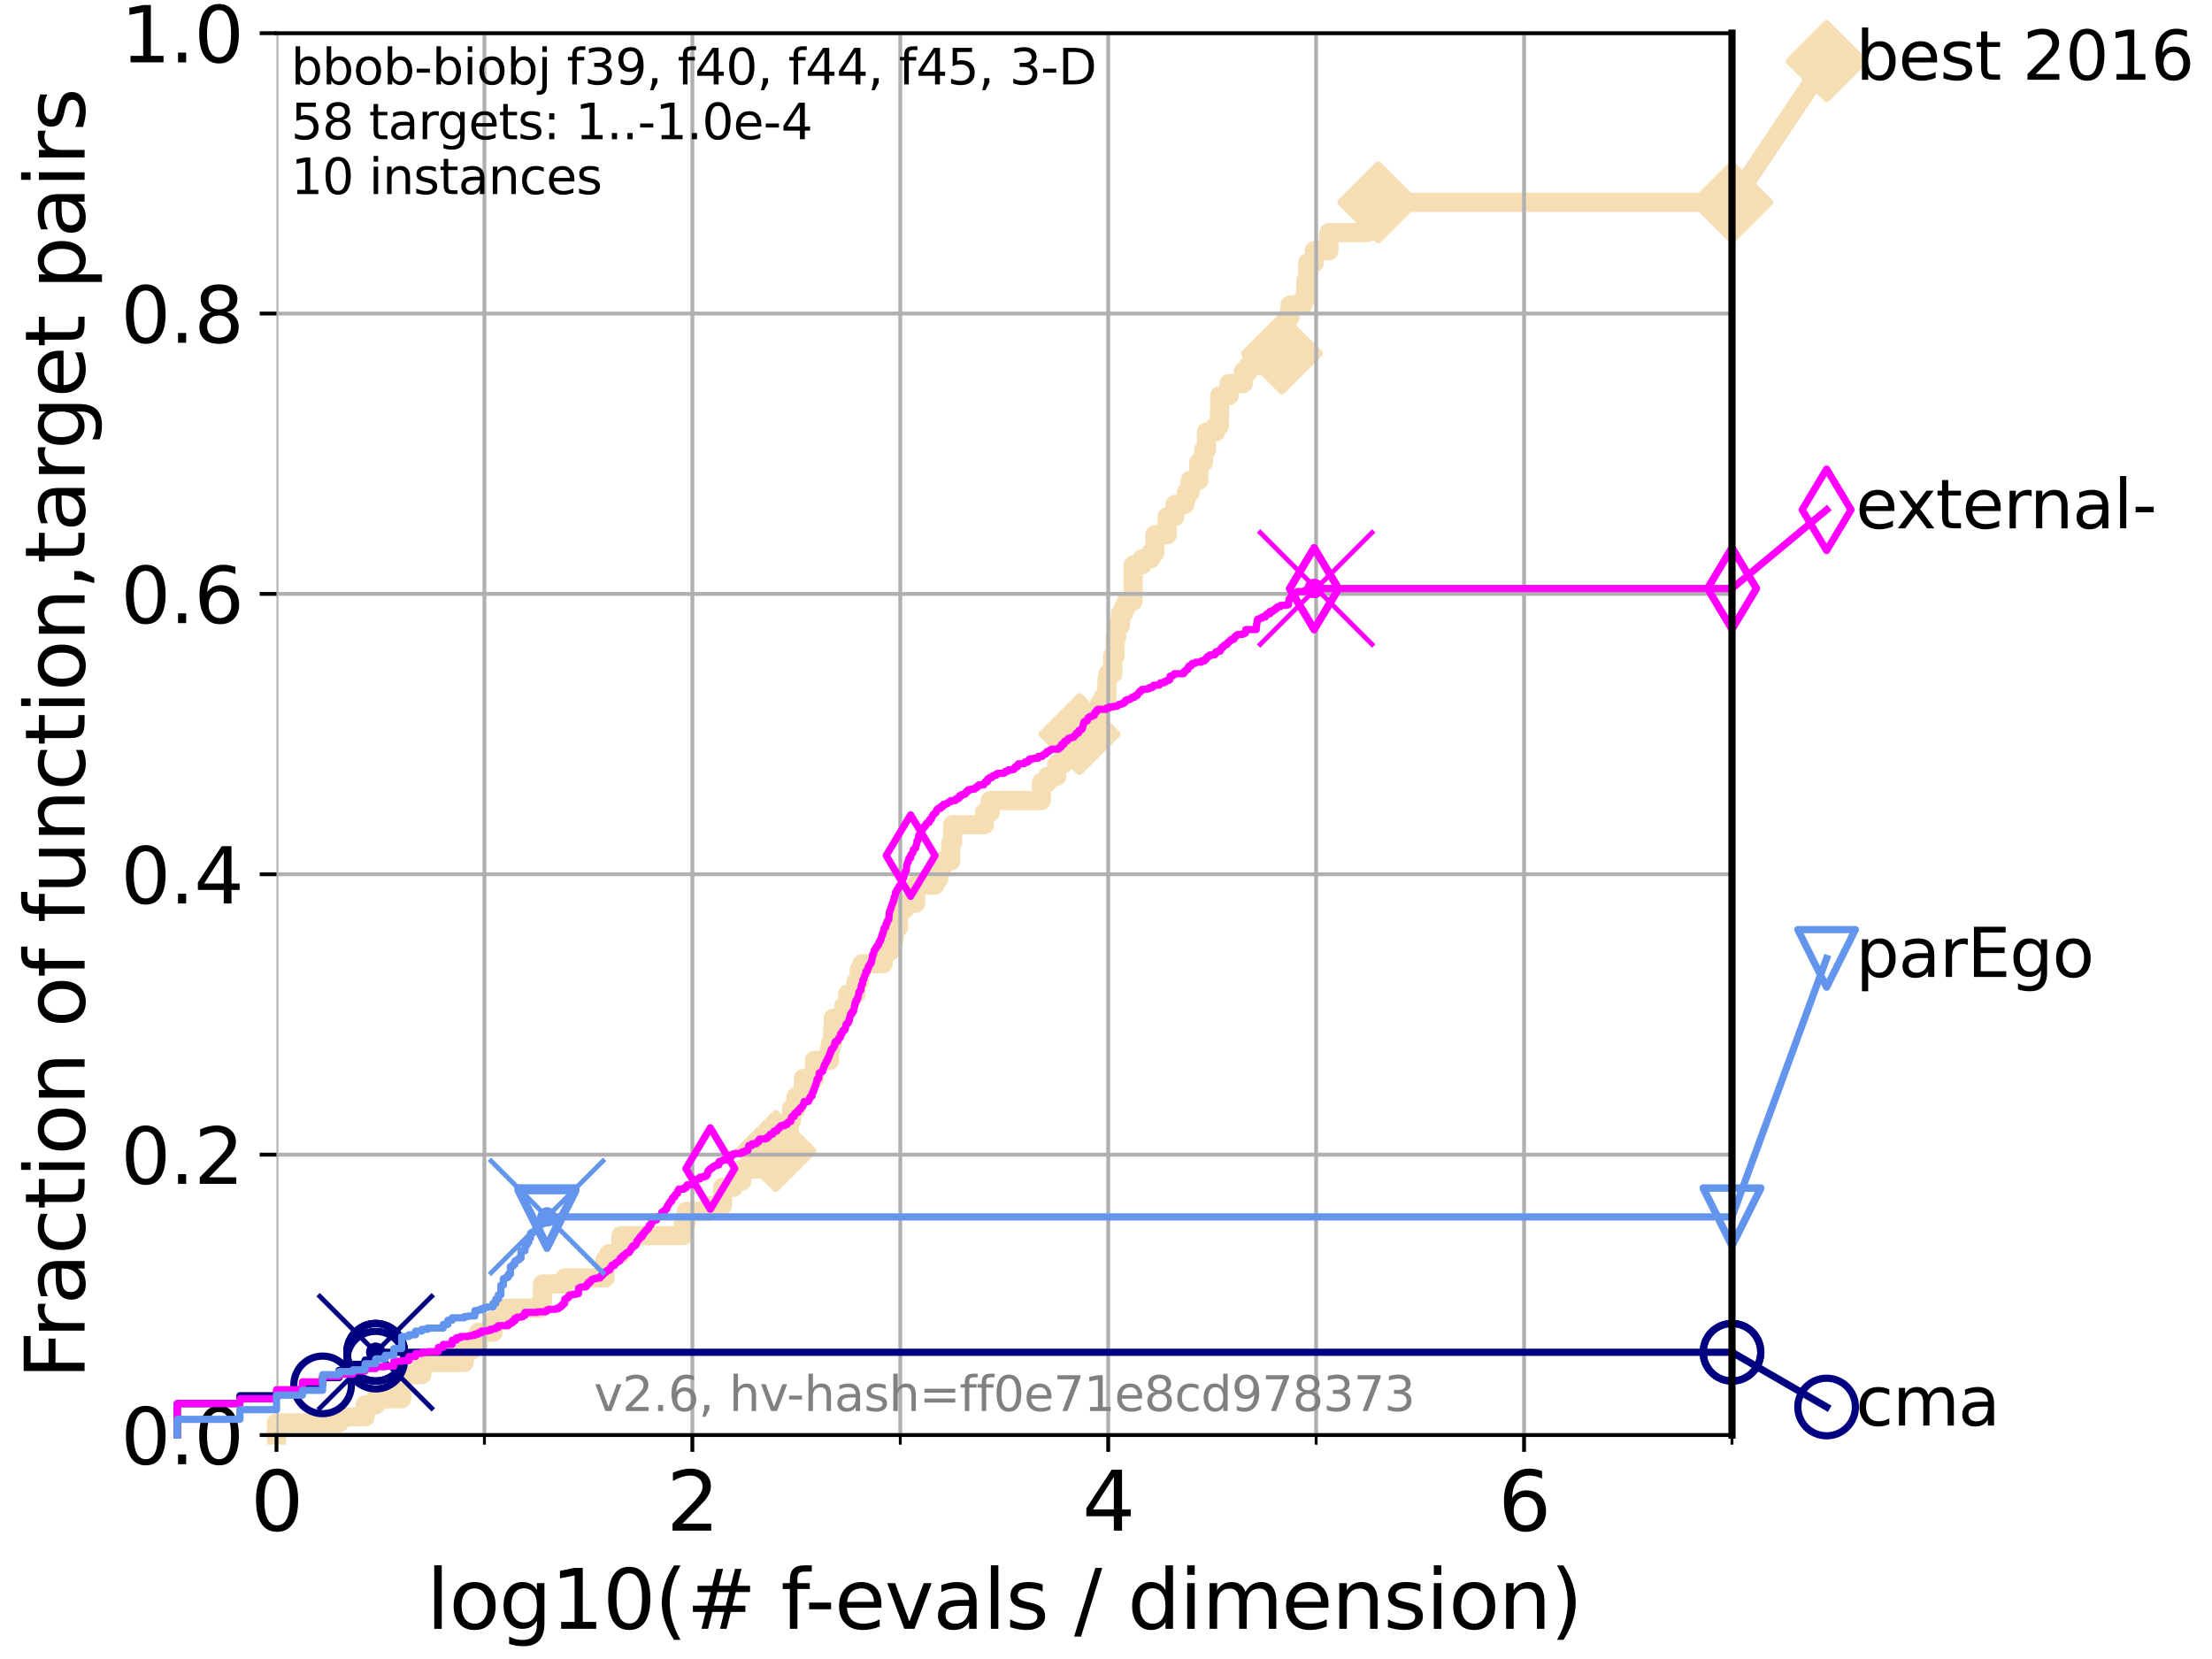 <?xml version="1.0" encoding="utf-8" standalone="no"?>
<!DOCTYPE svg PUBLIC "-//W3C//DTD SVG 1.1//EN"
  "http://www.w3.org/Graphics/SVG/1.1/DTD/svg11.dtd">
<svg xmlns:xlink="http://www.w3.org/1999/xlink" width="460.8pt" height="345.6pt" viewBox="0 0 460.8 345.6" xmlns="http://www.w3.org/2000/svg" version="1.1">
 <defs>
  <style type="text/css">*{stroke-linejoin: round; stroke-linecap: butt}</style>
 </defs>
 <g id="figure_1">
  <g id="patch_1">
   <path d="M 0 345.6 
L 460.8 345.6 
L 460.8 0 
L 0 0 
z
" style="fill: #ffffff"/>
  </g>
  <g id="axes_1">
   <g id="patch_2">
    <path d="M 57.6 298.944 
L 360.806 298.944 
L 360.806 6.912 
L 57.6 6.912 
z
" style="fill: #ffffff"/>
   </g>
   <g id="line2d_1">
    <path d="M 57.6 298.944 
L 57.6 296.426 
L 70.639 296.426 
L 70.639 295.168 
L 76.051 295.168 
L 76.051 292.65 
L 78.267 292.65 
L 78.267 291.391 
L 83.678 291.391 
L 83.678 286.356 
L 87.876 286.356 
L 87.876 283.839 
L 96.718 283.839 
L 96.718 281.321 
L 98.223 281.321 
L 98.223 280.063 
L 99.617 280.063 
L 99.617 277.545 
L 102.708 277.545 
L 102.708 275.028 
L 105.362 275.028 
L 105.362 272.51 
L 112.657 272.51 
L 112.657 271.251 
L 112.989 271.251 
L 112.989 267.475 
L 117.644 267.475 
L 117.644 266.216 
L 126.029 266.216 
L 126.029 262.44 
L 126.836 262.44 
L 126.836 261.181 
L 129.348 261.181 
L 129.348 257.405 
L 142.318 257.405 
L 142.318 254.887 
L 142.933 254.887 
L 142.933 252.37 
L 147.608 252.37 
L 147.608 251.111 
L 150.515 251.111 
L 150.515 247.335 
L 152.796 247.335 
L 152.796 246.076 
L 154.541 246.076 
L 154.541 243.559 
L 160.116 243.559 
L 160.116 241.041 
L 160.516 241.041 
L 160.516 239.782 
L 161.592 239.782 
L 161.592 237.265 
L 164.41 237.265 
L 164.41 233.489 
L 164.876 233.489 
L 164.876 230.971 
L 165.815 230.971 
L 165.815 228.454 
L 167.344 228.454 
L 167.344 224.677 
L 169.655 224.677 
L 169.655 220.901 
L 172.815 220.901 
L 172.815 218.383 
L 173.074 218.383 
L 173.074 217.125 
L 173.436 217.125 
L 173.436 214.607 
L 173.581 214.607 
L 173.581 212.09 
L 175.767 212.09 
L 175.767 209.572 
L 176.582 209.572 
L 176.582 207.055 
L 178.329 207.055 
L 178.329 204.537 
L 178.993 204.537 
L 178.993 202.02 
L 179.557 202.02 
L 179.557 200.761 
L 183.987 200.761 
L 183.987 198.243 
L 185.41 198.243 
L 185.41 195.726 
L 186.254 195.726 
L 186.254 193.208 
L 187.191 193.208 
L 187.191 189.432 
L 188.457 189.432 
L 188.457 188.173 
L 190.765 188.173 
L 190.765 184.397 
L 194.737 184.397 
L 194.737 183.138 
L 195.546 183.138 
L 195.546 180.621 
L 196.375 180.621 
L 196.375 179.362 
L 198.055 179.362 
L 198.055 175.586 
L 198.456 175.586 
L 198.456 171.809 
L 205.061 171.809 
L 205.061 169.292 
L 206.267 169.292 
L 206.267 166.774 
L 216.93 166.774 
L 216.93 162.998 
L 218.21 162.998 
L 218.21 161.739 
L 220.13 161.739 
L 220.13 159.222 
L 221.422 159.222 
L 221.422 157.963 
L 224.614 157.963 
L 224.614 154.187 
L 224.875 154.187 
L 224.875 152.928 
L 227.961 152.928 
L 227.961 149.152 
L 229.049 149.152 
L 229.049 146.634 
L 229.689 146.634 
L 229.689 145.375 
L 230.601 145.375 
L 230.601 141.599 
L 230.826 141.599 
L 230.826 140.34 
L 231.808 140.34 
L 231.808 136.564 
L 232.315 136.564 
L 232.315 132.788 
L 232.614 132.788 
L 232.614 130.27 
L 233.43 130.27 
L 233.43 127.753 
L 234.085 127.753 
L 234.085 126.494 
L 234.679 126.494 
L 234.679 125.235 
L 236.036 125.235 
L 236.083 117.683 
L 237.906 117.683 
L 237.906 116.424 
L 239.71 116.424 
L 239.71 115.165 
L 240.583 115.165 
L 240.583 111.389 
L 243.163 111.389 
L 243.163 107.613 
L 244.777 107.613 
L 244.777 105.095 
L 246.825 105.095 
L 246.825 103.836 
L 247.132 103.836 
L 247.132 102.578 
L 247.938 102.578 
L 247.938 100.06 
L 249.733 100.06 
L 249.733 96.284 
L 250.73 96.284 
L 250.73 93.766 
L 251.332 93.766 
L 251.332 89.99 
L 253.241 89.99 
L 253.241 88.731 
L 254.021 88.731 
L 254.099 82.438 
L 256.034 82.438 
L 256.034 79.92 
L 258.992 79.92 
L 258.992 77.402 
L 260.072 77.402 
L 260.072 76.144 
L 262.746 76.144 
L 262.746 74.885 
L 263.425 74.885 
L 263.425 73.626 
L 267.051 73.626 
L 267.051 71.109 
L 267.419 71.109 
L 267.419 68.591 
L 268.046 68.591 
L 268.046 66.074 
L 268.726 66.074 
L 268.726 63.556 
L 271.449 63.556 
L 271.449 62.297 
L 272.013 62.297 
L 272.013 58.521 
L 272.423 58.521 
L 272.423 54.745 
L 273.788 54.745 
L 273.788 52.227 
L 276.832 52.227 
L 276.832 48.451 
L 284.857 48.451 
L 284.857 45.934 
L 287.115 45.934 
L 287.115 42.157 
L 360.806 42.157 
L 360.806 42.157 
" style="fill: none; stroke: #f5deb3; stroke-width: 4; stroke-linecap: square"/>
   </g>
   <g id="line2d_2">
    <defs>
     <path id="mb5effd5f28" d="M 0 7.778 
L 7.778 0 
L 0 -7.778 
L -7.778 0 
z
" style="stroke: #f5deb3; stroke-width: 1.5; stroke-linejoin: miter"/>
    </defs>
    <g>
     <use xlink:href="#mb5effd5f28" x="161.592" y="239.782" style="fill: #f5deb3; stroke: #f5deb3; stroke-width: 1.5; stroke-linejoin: miter"/>
     <use xlink:href="#mb5effd5f28" x="224.875" y="152.928" style="fill: #f5deb3; stroke: #f5deb3; stroke-width: 1.5; stroke-linejoin: miter"/>
     <use xlink:href="#mb5effd5f28" x="267.051" y="73.626" style="fill: #f5deb3; stroke: #f5deb3; stroke-width: 1.5; stroke-linejoin: miter"/>
     <use xlink:href="#mb5effd5f28" x="287.115" y="42.157" style="fill: #f5deb3; stroke: #f5deb3; stroke-width: 1.5; stroke-linejoin: miter"/>
     <use xlink:href="#mb5effd5f28" x="360.806" y="42.157" style="fill: #f5deb3; stroke: #f5deb3; stroke-width: 1.5; stroke-linejoin: miter"/>
    </g>
   </g>
   <g id="line2d_3">
    <path style="fill: none; stroke: #f5deb3; stroke-width: 4; stroke-linecap: square"/>
    <g/>
   </g>
   <g id="line2d_4">
    <path d="M 360.806 42.157 
L 380.515 12.753 
" style="fill: none; stroke: #f5deb3; stroke-width: 4; stroke-linecap: square"/>
    <g>
     <use xlink:href="#mb5effd5f28" x="360.806" y="42.157" style="fill: #f5deb3; stroke: #f5deb3; stroke-width: 1.5; stroke-linejoin: miter"/>
     <use xlink:href="#mb5effd5f28" x="380.515" y="12.753" style="fill: #f5deb3; stroke: #f5deb3; stroke-width: 1.5; stroke-linejoin: miter"/>
    </g>
   </g>
   <g id="matplotlib.axis_1">
    <g id="xtick_1">
     <g id="line2d_5">
      <path d="M 57.6 298.944 
L 57.6 6.912 
" clip-path="url(#p3191f77fb7)" style="fill: none; stroke: #b0b0b0; stroke-width: 0.8; stroke-linecap: square"/>
     </g>
     <g id="line2d_6">
      <defs>
       <path id="ma954f40a42" d="M 0 0 
L 0 3.5 
" style="stroke: #000000; stroke-width: 0.8"/>
      </defs>
      <g>
       <use xlink:href="#ma954f40a42" x="57.6" y="298.944" style="stroke: #000000; stroke-width: 0.8"/>
      </g>
     </g>
     <g id="text_1">
      <!-- 0 -->
      <g transform="translate(52.192 318.861)scale(0.17 -0.17)">
       <defs>
        <path id="DejaVuSans-30" d="M 2034 4250 
Q 1547 4250 1301 3770 
Q 1056 3291 1056 2328 
Q 1056 1369 1301 889 
Q 1547 409 2034 409 
Q 2525 409 2770 889 
Q 3016 1369 3016 2328 
Q 3016 3291 2770 3770 
Q 2525 4250 2034 4250 
z
M 2034 4750 
Q 2819 4750 3233 4129 
Q 3647 3509 3647 2328 
Q 3647 1150 3233 529 
Q 2819 -91 2034 -91 
Q 1250 -91 836 529 
Q 422 1150 422 2328 
Q 422 3509 836 4129 
Q 1250 4750 2034 4750 
z
" transform="scale(0.016)"/>
       </defs>
       <use xlink:href="#DejaVuSans-30"/>
      </g>
     </g>
    </g>
    <g id="xtick_2">
     <g id="line2d_7">
      <path d="M 144.23 298.944 
L 144.23 6.912 
" clip-path="url(#p3191f77fb7)" style="fill: none; stroke: #b0b0b0; stroke-width: 0.8; stroke-linecap: square"/>
     </g>
     <g id="line2d_8">
      <g>
       <use xlink:href="#ma954f40a42" x="144.23" y="298.944" style="stroke: #000000; stroke-width: 0.8"/>
      </g>
     </g>
     <g id="text_2">
      <!-- 2 -->
      <g transform="translate(138.822 318.861)scale(0.17 -0.17)">
       <defs>
        <path id="DejaVuSans-32" d="M 1228 531 
L 3431 531 
L 3431 0 
L 469 0 
L 469 531 
Q 828 903 1448 1529 
Q 2069 2156 2228 2338 
Q 2531 2678 2651 2914 
Q 2772 3150 2772 3378 
Q 2772 3750 2511 3984 
Q 2250 4219 1831 4219 
Q 1534 4219 1204 4116 
Q 875 4013 500 3803 
L 500 4441 
Q 881 4594 1212 4672 
Q 1544 4750 1819 4750 
Q 2544 4750 2975 4387 
Q 3406 4025 3406 3419 
Q 3406 3131 3298 2873 
Q 3191 2616 2906 2266 
Q 2828 2175 2409 1742 
Q 1991 1309 1228 531 
z
" transform="scale(0.016)"/>
       </defs>
       <use xlink:href="#DejaVuSans-32"/>
      </g>
     </g>
    </g>
    <g id="xtick_3">
     <g id="line2d_9">
      <path d="M 230.861 298.944 
L 230.861 6.912 
" clip-path="url(#p3191f77fb7)" style="fill: none; stroke: #b0b0b0; stroke-width: 0.8; stroke-linecap: square"/>
     </g>
     <g id="line2d_10">
      <g>
       <use xlink:href="#ma954f40a42" x="230.861" y="298.944" style="stroke: #000000; stroke-width: 0.8"/>
      </g>
     </g>
     <g id="text_3">
      <!-- 4 -->
      <g transform="translate(225.453 318.861)scale(0.17 -0.17)">
       <defs>
        <path id="DejaVuSans-34" d="M 2419 4116 
L 825 1625 
L 2419 1625 
L 2419 4116 
z
M 2253 4666 
L 3047 4666 
L 3047 1625 
L 3713 1625 
L 3713 1100 
L 3047 1100 
L 3047 0 
L 2419 0 
L 2419 1100 
L 313 1100 
L 313 1709 
L 2253 4666 
z
" transform="scale(0.016)"/>
       </defs>
       <use xlink:href="#DejaVuSans-34"/>
      </g>
     </g>
    </g>
    <g id="xtick_4">
     <g id="line2d_11">
      <path d="M 317.491 298.944 
L 317.491 6.912 
" clip-path="url(#p3191f77fb7)" style="fill: none; stroke: #b0b0b0; stroke-width: 0.8; stroke-linecap: square"/>
     </g>
     <g id="line2d_12">
      <g>
       <use xlink:href="#ma954f40a42" x="317.491" y="298.944" style="stroke: #000000; stroke-width: 0.8"/>
      </g>
     </g>
     <g id="text_4">
      <!-- 6 -->
      <g transform="translate(312.083 318.861)scale(0.17 -0.17)">
       <defs>
        <path id="DejaVuSans-36" d="M 2113 2584 
Q 1688 2584 1439 2293 
Q 1191 2003 1191 1497 
Q 1191 994 1439 701 
Q 1688 409 2113 409 
Q 2538 409 2786 701 
Q 3034 994 3034 1497 
Q 3034 2003 2786 2293 
Q 2538 2584 2113 2584 
z
M 3366 4563 
L 3366 3988 
Q 3128 4100 2886 4159 
Q 2644 4219 2406 4219 
Q 1781 4219 1451 3797 
Q 1122 3375 1075 2522 
Q 1259 2794 1537 2939 
Q 1816 3084 2150 3084 
Q 2853 3084 3261 2657 
Q 3669 2231 3669 1497 
Q 3669 778 3244 343 
Q 2819 -91 2113 -91 
Q 1303 -91 875 529 
Q 447 1150 447 2328 
Q 447 3434 972 4092 
Q 1497 4750 2381 4750 
Q 2619 4750 2861 4703 
Q 3103 4656 3366 4563 
z
" transform="scale(0.016)"/>
       </defs>
       <use xlink:href="#DejaVuSans-36"/>
      </g>
     </g>
    </g>
    <g id="xtick_5">
     <g id="line2d_13">
      <path d="M 100.915 298.944 
L 100.915 6.912 
" clip-path="url(#p3191f77fb7)" style="fill: none; stroke: #b0b0b0; stroke-width: 0.8; stroke-linecap: square"/>
     </g>
     <g id="line2d_14">
      <defs>
       <path id="meffb8b7476" d="M 0 0 
L 0 2 
" style="stroke: #000000; stroke-width: 0.6"/>
      </defs>
      <g>
       <use xlink:href="#meffb8b7476" x="100.915" y="298.944" style="stroke: #000000; stroke-width: 0.6"/>
      </g>
     </g>
    </g>
    <g id="xtick_6">
     <g id="line2d_15">
      <path d="M 187.546 298.944 
L 187.546 6.912 
" clip-path="url(#p3191f77fb7)" style="fill: none; stroke: #b0b0b0; stroke-width: 0.8; stroke-linecap: square"/>
     </g>
     <g id="line2d_16">
      <g>
       <use xlink:href="#meffb8b7476" x="187.546" y="298.944" style="stroke: #000000; stroke-width: 0.6"/>
      </g>
     </g>
    </g>
    <g id="xtick_7">
     <g id="line2d_17">
      <path d="M 274.176 298.944 
L 274.176 6.912 
" clip-path="url(#p3191f77fb7)" style="fill: none; stroke: #b0b0b0; stroke-width: 0.8; stroke-linecap: square"/>
     </g>
     <g id="line2d_18">
      <g>
       <use xlink:href="#meffb8b7476" x="274.176" y="298.944" style="stroke: #000000; stroke-width: 0.6"/>
      </g>
     </g>
    </g>
    <g id="xtick_8">
     <g id="line2d_19">
      <path d="M 360.806 298.944 
L 360.806 6.912 
" clip-path="url(#p3191f77fb7)" style="fill: none; stroke: #b0b0b0; stroke-width: 0.8; stroke-linecap: square"/>
     </g>
     <g id="line2d_20">
      <g>
       <use xlink:href="#meffb8b7476" x="360.806" y="298.944" style="stroke: #000000; stroke-width: 0.6"/>
      </g>
     </g>
    </g>
    <g id="text_5">
     <!-- log10(# f-evals / dimension) -->
     <g transform="translate(88.823 339.314)scale(0.17 -0.17)">
      <defs>
       <path id="DejaVuSans-6c" d="M 603 4863 
L 1178 4863 
L 1178 0 
L 603 0 
L 603 4863 
z
" transform="scale(0.016)"/>
       <path id="DejaVuSans-6f" d="M 1959 3097 
Q 1497 3097 1228 2736 
Q 959 2375 959 1747 
Q 959 1119 1226 758 
Q 1494 397 1959 397 
Q 2419 397 2687 759 
Q 2956 1122 2956 1747 
Q 2956 2369 2687 2733 
Q 2419 3097 1959 3097 
z
M 1959 3584 
Q 2709 3584 3137 3096 
Q 3566 2609 3566 1747 
Q 3566 888 3137 398 
Q 2709 -91 1959 -91 
Q 1206 -91 779 398 
Q 353 888 353 1747 
Q 353 2609 779 3096 
Q 1206 3584 1959 3584 
z
" transform="scale(0.016)"/>
       <path id="DejaVuSans-67" d="M 2906 1791 
Q 2906 2416 2648 2759 
Q 2391 3103 1925 3103 
Q 1463 3103 1205 2759 
Q 947 2416 947 1791 
Q 947 1169 1205 825 
Q 1463 481 1925 481 
Q 2391 481 2648 825 
Q 2906 1169 2906 1791 
z
M 3481 434 
Q 3481 -459 3084 -895 
Q 2688 -1331 1869 -1331 
Q 1566 -1331 1297 -1286 
Q 1028 -1241 775 -1147 
L 775 -588 
Q 1028 -725 1275 -790 
Q 1522 -856 1778 -856 
Q 2344 -856 2625 -561 
Q 2906 -266 2906 331 
L 2906 616 
Q 2728 306 2450 153 
Q 2172 0 1784 0 
Q 1141 0 747 490 
Q 353 981 353 1791 
Q 353 2603 747 3093 
Q 1141 3584 1784 3584 
Q 2172 3584 2450 3431 
Q 2728 3278 2906 2969 
L 2906 3500 
L 3481 3500 
L 3481 434 
z
" transform="scale(0.016)"/>
       <path id="DejaVuSans-31" d="M 794 531 
L 1825 531 
L 1825 4091 
L 703 3866 
L 703 4441 
L 1819 4666 
L 2450 4666 
L 2450 531 
L 3481 531 
L 3481 0 
L 794 0 
L 794 531 
z
" transform="scale(0.016)"/>
       <path id="DejaVuSans-28" d="M 1984 4856 
Q 1566 4138 1362 3434 
Q 1159 2731 1159 2009 
Q 1159 1288 1364 580 
Q 1569 -128 1984 -844 
L 1484 -844 
Q 1016 -109 783 600 
Q 550 1309 550 2009 
Q 550 2706 781 3412 
Q 1013 4119 1484 4856 
L 1984 4856 
z
" transform="scale(0.016)"/>
       <path id="DejaVuSans-23" d="M 3272 2816 
L 2363 2816 
L 2100 1772 
L 3016 1772 
L 3272 2816 
z
M 2803 4594 
L 2478 3297 
L 3391 3297 
L 3719 4594 
L 4219 4594 
L 3897 3297 
L 4872 3297 
L 4872 2816 
L 3775 2816 
L 3519 1772 
L 4513 1772 
L 4513 1294 
L 3397 1294 
L 3072 0 
L 2572 0 
L 2894 1294 
L 1978 1294 
L 1656 0 
L 1153 0 
L 1478 1294 
L 494 1294 
L 494 1772 
L 1594 1772 
L 1856 2816 
L 850 2816 
L 850 3297 
L 1978 3297 
L 2297 4594 
L 2803 4594 
z
" transform="scale(0.016)"/>
       <path id="DejaVuSans-20" transform="scale(0.016)"/>
       <path id="DejaVuSans-66" d="M 2375 4863 
L 2375 4384 
L 1825 4384 
Q 1516 4384 1395 4259 
Q 1275 4134 1275 3809 
L 1275 3500 
L 2222 3500 
L 2222 3053 
L 1275 3053 
L 1275 0 
L 697 0 
L 697 3053 
L 147 3053 
L 147 3500 
L 697 3500 
L 697 3744 
Q 697 4328 969 4595 
Q 1241 4863 1831 4863 
L 2375 4863 
z
" transform="scale(0.016)"/>
       <path id="DejaVuSans-2d" d="M 313 2009 
L 1997 2009 
L 1997 1497 
L 313 1497 
L 313 2009 
z
" transform="scale(0.016)"/>
       <path id="DejaVuSans-65" d="M 3597 1894 
L 3597 1613 
L 953 1613 
Q 991 1019 1311 708 
Q 1631 397 2203 397 
Q 2534 397 2845 478 
Q 3156 559 3463 722 
L 3463 178 
Q 3153 47 2828 -22 
Q 2503 -91 2169 -91 
Q 1331 -91 842 396 
Q 353 884 353 1716 
Q 353 2575 817 3079 
Q 1281 3584 2069 3584 
Q 2775 3584 3186 3129 
Q 3597 2675 3597 1894 
z
M 3022 2063 
Q 3016 2534 2758 2815 
Q 2500 3097 2075 3097 
Q 1594 3097 1305 2825 
Q 1016 2553 972 2059 
L 3022 2063 
z
" transform="scale(0.016)"/>
       <path id="DejaVuSans-76" d="M 191 3500 
L 800 3500 
L 1894 563 
L 2988 3500 
L 3597 3500 
L 2284 0 
L 1503 0 
L 191 3500 
z
" transform="scale(0.016)"/>
       <path id="DejaVuSans-61" d="M 2194 1759 
Q 1497 1759 1228 1600 
Q 959 1441 959 1056 
Q 959 750 1161 570 
Q 1363 391 1709 391 
Q 2188 391 2477 730 
Q 2766 1069 2766 1631 
L 2766 1759 
L 2194 1759 
z
M 3341 1997 
L 3341 0 
L 2766 0 
L 2766 531 
Q 2569 213 2275 61 
Q 1981 -91 1556 -91 
Q 1019 -91 701 211 
Q 384 513 384 1019 
Q 384 1609 779 1909 
Q 1175 2209 1959 2209 
L 2766 2209 
L 2766 2266 
Q 2766 2663 2505 2880 
Q 2244 3097 1772 3097 
Q 1472 3097 1187 3025 
Q 903 2953 641 2809 
L 641 3341 
Q 956 3463 1253 3523 
Q 1550 3584 1831 3584 
Q 2591 3584 2966 3190 
Q 3341 2797 3341 1997 
z
" transform="scale(0.016)"/>
       <path id="DejaVuSans-73" d="M 2834 3397 
L 2834 2853 
Q 2591 2978 2328 3040 
Q 2066 3103 1784 3103 
Q 1356 3103 1142 2972 
Q 928 2841 928 2578 
Q 928 2378 1081 2264 
Q 1234 2150 1697 2047 
L 1894 2003 
Q 2506 1872 2764 1633 
Q 3022 1394 3022 966 
Q 3022 478 2636 193 
Q 2250 -91 1575 -91 
Q 1294 -91 989 -36 
Q 684 19 347 128 
L 347 722 
Q 666 556 975 473 
Q 1284 391 1588 391 
Q 1994 391 2212 530 
Q 2431 669 2431 922 
Q 2431 1156 2273 1281 
Q 2116 1406 1581 1522 
L 1381 1569 
Q 847 1681 609 1914 
Q 372 2147 372 2553 
Q 372 3047 722 3315 
Q 1072 3584 1716 3584 
Q 2034 3584 2315 3537 
Q 2597 3491 2834 3397 
z
" transform="scale(0.016)"/>
       <path id="DejaVuSans-2f" d="M 1625 4666 
L 2156 4666 
L 531 -594 
L 0 -594 
L 1625 4666 
z
" transform="scale(0.016)"/>
       <path id="DejaVuSans-64" d="M 2906 2969 
L 2906 4863 
L 3481 4863 
L 3481 0 
L 2906 0 
L 2906 525 
Q 2725 213 2448 61 
Q 2172 -91 1784 -91 
Q 1150 -91 751 415 
Q 353 922 353 1747 
Q 353 2572 751 3078 
Q 1150 3584 1784 3584 
Q 2172 3584 2448 3432 
Q 2725 3281 2906 2969 
z
M 947 1747 
Q 947 1113 1208 752 
Q 1469 391 1925 391 
Q 2381 391 2643 752 
Q 2906 1113 2906 1747 
Q 2906 2381 2643 2742 
Q 2381 3103 1925 3103 
Q 1469 3103 1208 2742 
Q 947 2381 947 1747 
z
" transform="scale(0.016)"/>
       <path id="DejaVuSans-69" d="M 603 3500 
L 1178 3500 
L 1178 0 
L 603 0 
L 603 3500 
z
M 603 4863 
L 1178 4863 
L 1178 4134 
L 603 4134 
L 603 4863 
z
" transform="scale(0.016)"/>
       <path id="DejaVuSans-6d" d="M 3328 2828 
Q 3544 3216 3844 3400 
Q 4144 3584 4550 3584 
Q 5097 3584 5394 3201 
Q 5691 2819 5691 2113 
L 5691 0 
L 5113 0 
L 5113 2094 
Q 5113 2597 4934 2840 
Q 4756 3084 4391 3084 
Q 3944 3084 3684 2787 
Q 3425 2491 3425 1978 
L 3425 0 
L 2847 0 
L 2847 2094 
Q 2847 2600 2669 2842 
Q 2491 3084 2119 3084 
Q 1678 3084 1418 2786 
Q 1159 2488 1159 1978 
L 1159 0 
L 581 0 
L 581 3500 
L 1159 3500 
L 1159 2956 
Q 1356 3278 1631 3431 
Q 1906 3584 2284 3584 
Q 2666 3584 2933 3390 
Q 3200 3197 3328 2828 
z
" transform="scale(0.016)"/>
       <path id="DejaVuSans-6e" d="M 3513 2113 
L 3513 0 
L 2938 0 
L 2938 2094 
Q 2938 2591 2744 2837 
Q 2550 3084 2163 3084 
Q 1697 3084 1428 2787 
Q 1159 2491 1159 1978 
L 1159 0 
L 581 0 
L 581 3500 
L 1159 3500 
L 1159 2956 
Q 1366 3272 1645 3428 
Q 1925 3584 2291 3584 
Q 2894 3584 3203 3211 
Q 3513 2838 3513 2113 
z
" transform="scale(0.016)"/>
       <path id="DejaVuSans-29" d="M 513 4856 
L 1013 4856 
Q 1481 4119 1714 3412 
Q 1947 2706 1947 2009 
Q 1947 1309 1714 600 
Q 1481 -109 1013 -844 
L 513 -844 
Q 928 -128 1133 580 
Q 1338 1288 1338 2009 
Q 1338 2731 1133 3434 
Q 928 4138 513 4856 
z
" transform="scale(0.016)"/>
      </defs>
      <use xlink:href="#DejaVuSans-6c"/>
      <use xlink:href="#DejaVuSans-6f" x="27.783"/>
      <use xlink:href="#DejaVuSans-67" x="88.965"/>
      <use xlink:href="#DejaVuSans-31" x="152.441"/>
      <use xlink:href="#DejaVuSans-30" x="216.064"/>
      <use xlink:href="#DejaVuSans-28" x="279.688"/>
      <use xlink:href="#DejaVuSans-23" x="318.701"/>
      <use xlink:href="#DejaVuSans-20" x="402.49"/>
      <use xlink:href="#DejaVuSans-66" x="434.277"/>
      <use xlink:href="#DejaVuSans-2d" x="463.982"/>
      <use xlink:href="#DejaVuSans-65" x="500.066"/>
      <use xlink:href="#DejaVuSans-76" x="561.59"/>
      <use xlink:href="#DejaVuSans-61" x="620.77"/>
      <use xlink:href="#DejaVuSans-6c" x="682.049"/>
      <use xlink:href="#DejaVuSans-73" x="709.832"/>
      <use xlink:href="#DejaVuSans-20" x="761.932"/>
      <use xlink:href="#DejaVuSans-2f" x="793.719"/>
      <use xlink:href="#DejaVuSans-20" x="827.41"/>
      <use xlink:href="#DejaVuSans-64" x="859.197"/>
      <use xlink:href="#DejaVuSans-69" x="922.674"/>
      <use xlink:href="#DejaVuSans-6d" x="950.457"/>
      <use xlink:href="#DejaVuSans-65" x="1047.869"/>
      <use xlink:href="#DejaVuSans-6e" x="1109.393"/>
      <use xlink:href="#DejaVuSans-73" x="1172.771"/>
      <use xlink:href="#DejaVuSans-69" x="1224.871"/>
      <use xlink:href="#DejaVuSans-6f" x="1252.654"/>
      <use xlink:href="#DejaVuSans-6e" x="1313.836"/>
      <use xlink:href="#DejaVuSans-29" x="1377.215"/>
     </g>
    </g>
   </g>
   <g id="matplotlib.axis_2">
    <g id="ytick_1">
     <g id="line2d_21">
      <path d="M 57.6 298.944 
L 360.806 298.944 
" clip-path="url(#p3191f77fb7)" style="fill: none; stroke: #b0b0b0; stroke-width: 0.8; stroke-linecap: square"/>
     </g>
     <g id="line2d_22">
      <defs>
       <path id="m45275413d7" d="M 0 0 
L -3.5 0 
" style="stroke: #000000; stroke-width: 0.8"/>
      </defs>
      <g>
       <use xlink:href="#m45275413d7" x="57.6" y="298.944" style="stroke: #000000; stroke-width: 0.8"/>
      </g>
     </g>
     <g id="text_6">
      <!-- 0.0 -->
      <g transform="translate(25.155 305.023)scale(0.16 -0.16)">
       <defs>
        <path id="DejaVuSans-2e" d="M 684 794 
L 1344 794 
L 1344 0 
L 684 0 
L 684 794 
z
" transform="scale(0.016)"/>
       </defs>
       <use xlink:href="#DejaVuSans-30"/>
       <use xlink:href="#DejaVuSans-2e" x="63.623"/>
       <use xlink:href="#DejaVuSans-30" x="95.41"/>
      </g>
     </g>
    </g>
    <g id="ytick_2">
     <g id="line2d_23">
      <path d="M 57.6 240.538 
L 360.806 240.538 
" clip-path="url(#p3191f77fb7)" style="fill: none; stroke: #b0b0b0; stroke-width: 0.8; stroke-linecap: square"/>
     </g>
     <g id="line2d_24">
      <g>
       <use xlink:href="#m45275413d7" x="57.6" y="240.538" style="stroke: #000000; stroke-width: 0.8"/>
      </g>
     </g>
     <g id="text_7">
      <!-- 0.2 -->
      <g transform="translate(25.155 246.616)scale(0.16 -0.16)">
       <use xlink:href="#DejaVuSans-30"/>
       <use xlink:href="#DejaVuSans-2e" x="63.623"/>
       <use xlink:href="#DejaVuSans-32" x="95.41"/>
      </g>
     </g>
    </g>
    <g id="ytick_3">
     <g id="line2d_25">
      <path d="M 57.6 182.131 
L 360.806 182.131 
" clip-path="url(#p3191f77fb7)" style="fill: none; stroke: #b0b0b0; stroke-width: 0.8; stroke-linecap: square"/>
     </g>
     <g id="line2d_26">
      <g>
       <use xlink:href="#m45275413d7" x="57.6" y="182.131" style="stroke: #000000; stroke-width: 0.8"/>
      </g>
     </g>
     <g id="text_8">
      <!-- 0.4 -->
      <g transform="translate(25.155 188.21)scale(0.16 -0.16)">
       <use xlink:href="#DejaVuSans-30"/>
       <use xlink:href="#DejaVuSans-2e" x="63.623"/>
       <use xlink:href="#DejaVuSans-34" x="95.41"/>
      </g>
     </g>
    </g>
    <g id="ytick_4">
     <g id="line2d_27">
      <path d="M 57.6 123.725 
L 360.806 123.725 
" clip-path="url(#p3191f77fb7)" style="fill: none; stroke: #b0b0b0; stroke-width: 0.8; stroke-linecap: square"/>
     </g>
     <g id="line2d_28">
      <g>
       <use xlink:href="#m45275413d7" x="57.6" y="123.725" style="stroke: #000000; stroke-width: 0.8"/>
      </g>
     </g>
     <g id="text_9">
      <!-- 0.6 -->
      <g transform="translate(25.155 129.804)scale(0.16 -0.16)">
       <use xlink:href="#DejaVuSans-30"/>
       <use xlink:href="#DejaVuSans-2e" x="63.623"/>
       <use xlink:href="#DejaVuSans-36" x="95.41"/>
      </g>
     </g>
    </g>
    <g id="ytick_5">
     <g id="line2d_29">
      <path d="M 57.6 65.318 
L 360.806 65.318 
" clip-path="url(#p3191f77fb7)" style="fill: none; stroke: #b0b0b0; stroke-width: 0.8; stroke-linecap: square"/>
     </g>
     <g id="line2d_30">
      <g>
       <use xlink:href="#m45275413d7" x="57.6" y="65.318" style="stroke: #000000; stroke-width: 0.8"/>
      </g>
     </g>
     <g id="text_10">
      <!-- 0.8 -->
      <g transform="translate(25.155 71.397)scale(0.16 -0.16)">
       <defs>
        <path id="DejaVuSans-38" d="M 2034 2216 
Q 1584 2216 1326 1975 
Q 1069 1734 1069 1313 
Q 1069 891 1326 650 
Q 1584 409 2034 409 
Q 2484 409 2743 651 
Q 3003 894 3003 1313 
Q 3003 1734 2745 1975 
Q 2488 2216 2034 2216 
z
M 1403 2484 
Q 997 2584 770 2862 
Q 544 3141 544 3541 
Q 544 4100 942 4425 
Q 1341 4750 2034 4750 
Q 2731 4750 3128 4425 
Q 3525 4100 3525 3541 
Q 3525 3141 3298 2862 
Q 3072 2584 2669 2484 
Q 3125 2378 3379 2068 
Q 3634 1759 3634 1313 
Q 3634 634 3220 271 
Q 2806 -91 2034 -91 
Q 1263 -91 848 271 
Q 434 634 434 1313 
Q 434 1759 690 2068 
Q 947 2378 1403 2484 
z
M 1172 3481 
Q 1172 3119 1398 2916 
Q 1625 2713 2034 2713 
Q 2441 2713 2670 2916 
Q 2900 3119 2900 3481 
Q 2900 3844 2670 4047 
Q 2441 4250 2034 4250 
Q 1625 4250 1398 4047 
Q 1172 3844 1172 3481 
z
" transform="scale(0.016)"/>
       </defs>
       <use xlink:href="#DejaVuSans-30"/>
       <use xlink:href="#DejaVuSans-2e" x="63.623"/>
       <use xlink:href="#DejaVuSans-38" x="95.41"/>
      </g>
     </g>
    </g>
    <g id="ytick_6">
     <g id="line2d_31">
      <path d="M 57.6 6.912 
L 360.806 6.912 
" clip-path="url(#p3191f77fb7)" style="fill: none; stroke: #b0b0b0; stroke-width: 0.8; stroke-linecap: square"/>
     </g>
     <g id="line2d_32">
      <g>
       <use xlink:href="#m45275413d7" x="57.6" y="6.912" style="stroke: #000000; stroke-width: 0.8"/>
      </g>
     </g>
     <g id="text_11">
      <!-- 1.0 -->
      <g transform="translate(25.155 12.991)scale(0.16 -0.16)">
       <use xlink:href="#DejaVuSans-31"/>
       <use xlink:href="#DejaVuSans-2e" x="63.623"/>
       <use xlink:href="#DejaVuSans-30" x="95.41"/>
      </g>
     </g>
    </g>
    <g id="text_12">
     <!-- Fraction of function,target pairs -->
     <g transform="translate(17.62 287.313)rotate(-90)scale(0.17 -0.17)">
      <defs>
       <path id="DejaVuSans-46" d="M 628 4666 
L 3309 4666 
L 3309 4134 
L 1259 4134 
L 1259 2759 
L 3109 2759 
L 3109 2228 
L 1259 2228 
L 1259 0 
L 628 0 
L 628 4666 
z
" transform="scale(0.016)"/>
       <path id="DejaVuSans-72" d="M 2631 2963 
Q 2534 3019 2420 3045 
Q 2306 3072 2169 3072 
Q 1681 3072 1420 2755 
Q 1159 2438 1159 1844 
L 1159 0 
L 581 0 
L 581 3500 
L 1159 3500 
L 1159 2956 
Q 1341 3275 1631 3429 
Q 1922 3584 2338 3584 
Q 2397 3584 2469 3576 
Q 2541 3569 2628 3553 
L 2631 2963 
z
" transform="scale(0.016)"/>
       <path id="DejaVuSans-63" d="M 3122 3366 
L 3122 2828 
Q 2878 2963 2633 3030 
Q 2388 3097 2138 3097 
Q 1578 3097 1268 2742 
Q 959 2388 959 1747 
Q 959 1106 1268 751 
Q 1578 397 2138 397 
Q 2388 397 2633 464 
Q 2878 531 3122 666 
L 3122 134 
Q 2881 22 2623 -34 
Q 2366 -91 2075 -91 
Q 1284 -91 818 406 
Q 353 903 353 1747 
Q 353 2603 823 3093 
Q 1294 3584 2113 3584 
Q 2378 3584 2631 3529 
Q 2884 3475 3122 3366 
z
" transform="scale(0.016)"/>
       <path id="DejaVuSans-74" d="M 1172 4494 
L 1172 3500 
L 2356 3500 
L 2356 3053 
L 1172 3053 
L 1172 1153 
Q 1172 725 1289 603 
Q 1406 481 1766 481 
L 2356 481 
L 2356 0 
L 1766 0 
Q 1100 0 847 248 
Q 594 497 594 1153 
L 594 3053 
L 172 3053 
L 172 3500 
L 594 3500 
L 594 4494 
L 1172 4494 
z
" transform="scale(0.016)"/>
       <path id="DejaVuSans-75" d="M 544 1381 
L 544 3500 
L 1119 3500 
L 1119 1403 
Q 1119 906 1312 657 
Q 1506 409 1894 409 
Q 2359 409 2629 706 
Q 2900 1003 2900 1516 
L 2900 3500 
L 3475 3500 
L 3475 0 
L 2900 0 
L 2900 538 
Q 2691 219 2414 64 
Q 2138 -91 1772 -91 
Q 1169 -91 856 284 
Q 544 659 544 1381 
z
M 1991 3584 
L 1991 3584 
z
" transform="scale(0.016)"/>
       <path id="DejaVuSans-2c" d="M 750 794 
L 1409 794 
L 1409 256 
L 897 -744 
L 494 -744 
L 750 256 
L 750 794 
z
" transform="scale(0.016)"/>
       <path id="DejaVuSans-70" d="M 1159 525 
L 1159 -1331 
L 581 -1331 
L 581 3500 
L 1159 3500 
L 1159 2969 
Q 1341 3281 1617 3432 
Q 1894 3584 2278 3584 
Q 2916 3584 3314 3078 
Q 3713 2572 3713 1747 
Q 3713 922 3314 415 
Q 2916 -91 2278 -91 
Q 1894 -91 1617 61 
Q 1341 213 1159 525 
z
M 3116 1747 
Q 3116 2381 2855 2742 
Q 2594 3103 2138 3103 
Q 1681 3103 1420 2742 
Q 1159 2381 1159 1747 
Q 1159 1113 1420 752 
Q 1681 391 2138 391 
Q 2594 391 2855 752 
Q 3116 1113 3116 1747 
z
" transform="scale(0.016)"/>
      </defs>
      <use xlink:href="#DejaVuSans-46"/>
      <use xlink:href="#DejaVuSans-72" x="50.27"/>
      <use xlink:href="#DejaVuSans-61" x="91.383"/>
      <use xlink:href="#DejaVuSans-63" x="152.662"/>
      <use xlink:href="#DejaVuSans-74" x="207.643"/>
      <use xlink:href="#DejaVuSans-69" x="246.852"/>
      <use xlink:href="#DejaVuSans-6f" x="274.635"/>
      <use xlink:href="#DejaVuSans-6e" x="335.816"/>
      <use xlink:href="#DejaVuSans-20" x="399.195"/>
      <use xlink:href="#DejaVuSans-6f" x="430.982"/>
      <use xlink:href="#DejaVuSans-66" x="492.164"/>
      <use xlink:href="#DejaVuSans-20" x="527.369"/>
      <use xlink:href="#DejaVuSans-66" x="559.156"/>
      <use xlink:href="#DejaVuSans-75" x="594.361"/>
      <use xlink:href="#DejaVuSans-6e" x="657.74"/>
      <use xlink:href="#DejaVuSans-63" x="721.119"/>
      <use xlink:href="#DejaVuSans-74" x="776.1"/>
      <use xlink:href="#DejaVuSans-69" x="815.309"/>
      <use xlink:href="#DejaVuSans-6f" x="843.092"/>
      <use xlink:href="#DejaVuSans-6e" x="904.273"/>
      <use xlink:href="#DejaVuSans-2c" x="967.652"/>
      <use xlink:href="#DejaVuSans-74" x="999.439"/>
      <use xlink:href="#DejaVuSans-61" x="1038.648"/>
      <use xlink:href="#DejaVuSans-72" x="1099.928"/>
      <use xlink:href="#DejaVuSans-67" x="1139.291"/>
      <use xlink:href="#DejaVuSans-65" x="1202.768"/>
      <use xlink:href="#DejaVuSans-74" x="1264.291"/>
      <use xlink:href="#DejaVuSans-20" x="1303.5"/>
      <use xlink:href="#DejaVuSans-70" x="1335.287"/>
      <use xlink:href="#DejaVuSans-61" x="1398.764"/>
      <use xlink:href="#DejaVuSans-69" x="1460.043"/>
      <use xlink:href="#DejaVuSans-72" x="1487.826"/>
      <use xlink:href="#DejaVuSans-73" x="1528.939"/>
     </g>
    </g>
   </g>
   <g id="line2d_33">
    <defs>
     <path id="mfddbcc1911" d="M 0 1.5 
C 0.398 1.5 0.779 1.342 1.061 1.061 
C 1.342 0.779 1.5 0.398 1.5 0 
C 1.5 -0.398 1.342 -0.779 1.061 -1.061 
C 0.779 -1.342 0.398 -1.5 0 -1.5 
C -0.398 -1.5 -0.779 -1.342 -1.061 -1.061 
C -1.342 -0.779 -1.5 -0.398 -1.5 0 
C -1.5 0.398 -1.342 0.779 -1.061 1.061 
C -0.779 1.342 -0.398 1.5 0 1.5 
z
" style="stroke: #f5deb3"/>
    </defs>
    <g>
     <use xlink:href="#mfddbcc1911" x="287.115" y="42.157" style="fill: #f5deb3; stroke: #f5deb3"/>
     <use xlink:href="#mfddbcc1911" x="287.115" y="42.157" style="fill: #f5deb3; stroke: #f5deb3"/>
    </g>
   </g>
   <g id="line2d_34">
    <defs>
     <path id="m528bb5de2f" d="M 0 1.5 
C 0.398 1.5 0.779 1.342 1.061 1.061 
C 1.342 0.779 1.5 0.398 1.5 0 
C 1.5 -0.398 1.342 -0.779 1.061 -1.061 
C 0.779 -1.342 0.398 -1.5 0 -1.5 
C -0.398 -1.5 -0.779 -1.342 -1.061 -1.061 
C -1.342 -0.779 -1.5 -0.398 -1.5 0 
C -1.5 0.398 -1.342 0.779 -1.061 1.061 
C -0.779 1.342 -0.398 1.5 0 1.5 
z
" style="stroke: #000080"/>
    </defs>
    <g>
     <use xlink:href="#m528bb5de2f" x="78.267" y="281.699" style="fill: #000080; stroke: #000080"/>
     <use xlink:href="#m528bb5de2f" x="78.267" y="281.699" style="fill: #000080; stroke: #000080"/>
    </g>
   </g>
   <g id="line2d_35">
    <path d="M 36.933 298.944 
L 36.933 292.398 
L 49.973 292.398 
L 49.973 290.762 
L 57.6 290.762 
L 57.6 290.133 
L 63.012 290.133 
L 63.012 288.496 
L 67.209 288.496 
L 67.209 286.986 
L 70.639 286.986 
L 70.639 285.475 
L 73.539 285.475 
L 73.539 284.217 
L 76.051 284.217 
L 76.051 283.335 
L 78.267 283.335 
L 78.267 281.699 
L 360.806 281.699 
" style="fill: none; stroke: #000080; stroke-width: 1.5; stroke-linecap: square"/>
   </g>
   <g id="line2d_36">
    <defs>
     <path id="m892245de1f" d="M 0 6 
C 1.591 6 3.117 5.368 4.243 4.243 
C 5.368 3.117 6 1.591 6 0 
C 6 -1.591 5.368 -3.117 4.243 -4.243 
C 3.117 -5.368 1.591 -6 0 -6 
C -1.591 -6 -3.117 -5.368 -4.243 -4.243 
C -5.368 -3.117 -6 -1.591 -6 0 
C -6 1.591 -5.368 3.117 -4.243 4.243 
C -3.117 5.368 -1.591 6 0 6 
z
" style="stroke: #000080; stroke-width: 1.5"/>
    </defs>
    <g>
     <use xlink:href="#m892245de1f" x="67.209" y="288.496" style="fill-opacity: 0; stroke: #000080; stroke-width: 1.5"/>
     <use xlink:href="#m892245de1f" x="78.267" y="283.335" style="fill-opacity: 0; stroke: #000080; stroke-width: 1.5"/>
     <use xlink:href="#m892245de1f" x="78.267" y="281.699" style="fill-opacity: 0; stroke: #000080; stroke-width: 1.5"/>
     <use xlink:href="#m892245de1f" x="78.267" y="281.699" style="fill-opacity: 0; stroke: #000080; stroke-width: 1.5"/>
     <use xlink:href="#m892245de1f" x="78.267" y="281.699" style="fill-opacity: 0; stroke: #000080; stroke-width: 1.5"/>
     <use xlink:href="#m892245de1f" x="360.806" y="281.699" style="fill-opacity: 0; stroke: #000080; stroke-width: 1.5"/>
    </g>
   </g>
   <g id="line2d_37">
    <path style="fill: none; stroke: #000080; stroke-width: 1.5; stroke-linecap: square"/>
    <g/>
   </g>
   <g id="line2d_38">
    <path d="M 78.267 281.699 
" clip-path="url(#p3191f77fb7)" style="fill: none; stroke: #000080; stroke-width: 1.5; stroke-linecap: square"/>
    <defs>
     <path id="me9d69902fc" d="M -12 12 
L 12 -12 
M -12 -12 
L 12 12 
" style="stroke: #000080"/>
    </defs>
    <g clip-path="url(#p3191f77fb7)">
     <use xlink:href="#me9d69902fc" x="78.267" y="281.699" style="fill: #000080; stroke: #000080"/>
    </g>
   </g>
   <g id="line2d_39">
    <defs>
     <path id="md8dc7824af" d="M 0 1.5 
C 0.398 1.5 0.779 1.342 1.061 1.061 
C 1.342 0.779 1.5 0.398 1.5 0 
C 1.5 -0.398 1.342 -0.779 1.061 -1.061 
C 0.779 -1.342 0.398 -1.5 0 -1.5 
C -0.398 -1.5 -0.779 -1.342 -1.061 -1.061 
C -1.342 -0.779 -1.5 -0.398 -1.5 0 
C -1.5 0.398 -1.342 0.779 -1.061 1.061 
C -0.779 1.342 -0.398 1.5 0 1.5 
z
" style="stroke: #ff00ff"/>
    </defs>
    <g>
     <use xlink:href="#md8dc7824af" x="273.758" y="122.592" style="fill: #ff00ff; stroke: #ff00ff"/>
     <use xlink:href="#md8dc7824af" x="273.758" y="122.592" style="fill: #ff00ff; stroke: #ff00ff"/>
    </g>
   </g>
   <g id="line2d_40">
    <path d="M 36.933 298.944 
L 36.933 292.398 
L 49.973 292.398 
L 49.973 291.391 
L 57.6 291.391 
L 57.6 289.503 
L 63.012 289.503 
L 63.012 287.867 
L 67.209 287.867 
L 67.209 286.734 
L 70.639 286.734 
L 70.639 286.231 
L 73.539 286.231 
L 73.539 285.601 
L 76.051 285.601 
L 76.051 285.098 
L 78.267 285.098 
L 78.267 284.72 
L 80.249 284.72 
L 80.249 284.594 
L 82.042 284.594 
L 82.042 283.587 
L 83.678 283.587 
L 83.678 283.461 
L 85.184 283.461 
L 85.184 282.58 
L 86.578 282.58 
L 86.578 281.951 
L 87.876 281.951 
L 87.876 281.699 
L 89.09 281.699 
L 89.09 281.573 
L 91.306 281.573 
L 91.306 280.692 
L 92.323 280.692 
L 92.323 280.063 
L 94.206 280.063 
L 94.206 279.181 
L 95.081 279.181 
L 95.081 278.678 
L 95.917 278.678 
L 95.917 278.426 
L 97.485 278.426 
L 97.485 278.3 
L 98.223 278.3 
L 98.223 278.174 
L 98.933 278.174 
L 98.933 277.923 
L 99.617 277.923 
L 99.617 277.671 
L 100.277 277.671 
L 100.277 277.293 
L 101.532 277.293 
L 101.532 277.167 
L 102.129 277.167 
L 102.129 276.916 
L 102.708 276.916 
L 102.708 276.79 
L 103.27 276.79 
L 103.27 276.538 
L 103.815 276.538 
L 103.815 276.16 
L 105.851 276.16 
L 105.851 275.783 
L 106.327 275.783 
L 106.327 275.531 
L 106.791 275.531 
L 106.791 275.153 
L 107.245 275.153 
L 107.245 274.65 
L 107.687 274.65 
L 107.687 274.398 
L 108.543 274.398 
L 108.543 274.272 
L 108.956 274.272 
L 108.956 274.021 
L 109.361 274.021 
L 109.361 273.391 
L 111.972 273.391 
L 111.972 273.265 
L 113.638 273.265 
L 113.638 273.139 
L 113.954 273.139 
L 113.954 272.888 
L 114.265 272.888 
L 114.265 272.762 
L 115.747 272.762 
L 115.747 272.636 
L 116.309 272.636 
L 116.309 272.384 
L 116.584 272.384 
L 116.584 272.258 
L 116.854 272.258 
L 116.854 272.007 
L 117.121 272.007 
L 117.121 271.755 
L 117.384 271.755 
L 117.384 271.503 
L 117.644 271.503 
L 117.644 270.622 
L 117.9 270.622 
L 117.9 270.496 
L 118.152 270.496 
L 118.152 270.37 
L 118.401 270.37 
L 118.401 269.993 
L 118.647 269.993 
L 118.647 269.741 
L 119.366 269.741 
L 119.366 269.615 
L 120.059 269.615 
L 120.059 269.489 
L 120.507 269.489 
L 120.507 268.356 
L 120.727 268.356 
L 120.727 268.23 
L 120.944 268.23 
L 120.944 268.104 
L 121.995 268.104 
L 121.995 267.979 
L 122.199 267.979 
L 122.199 267.601 
L 122.4 267.601 
L 122.4 267.475 
L 122.599 267.475 
L 122.599 267.097 
L 122.991 267.097 
L 122.991 266.846 
L 123.184 266.846 
L 123.184 266.594 
L 123.375 266.594 
L 123.375 266.468 
L 123.751 266.468 
L 123.751 266.342 
L 124.302 266.342 
L 124.302 266.216 
L 125.012 266.216 
L 125.012 265.965 
L 125.185 265.965 
L 125.185 265.713 
L 125.527 265.713 
L 125.527 265.209 
L 126.029 265.209 
L 126.029 265.083 
L 126.193 265.083 
L 126.193 264.832 
L 126.356 264.832 
L 126.356 264.706 
L 126.677 264.706 
L 126.677 264.58 
L 126.994 264.58 
L 126.994 264.202 
L 127.15 264.202 
L 127.15 264.076 
L 127.304 264.076 
L 127.304 263.951 
L 127.458 263.951 
L 127.458 263.573 
L 128.06 263.573 
L 128.06 263.321 
L 128.208 263.321 
L 128.208 263.069 
L 128.499 263.069 
L 128.499 262.944 
L 128.643 262.944 
L 128.643 262.818 
L 128.928 262.818 
L 128.928 262.692 
L 129.069 262.692 
L 129.069 262.566 
L 129.209 262.566 
L 129.209 262.062 
L 129.486 262.062 
L 129.486 261.936 
L 129.759 261.936 
L 129.759 261.559 
L 130.16 261.559 
L 130.16 261.307 
L 130.292 261.307 
L 130.292 261.181 
L 130.423 261.181 
L 130.423 261.055 
L 130.553 261.055 
L 130.553 260.929 
L 131.065 260.929 
L 131.065 260.678 
L 131.191 260.678 
L 131.191 260.552 
L 131.316 260.552 
L 131.316 260.3 
L 131.44 260.3 
L 131.44 260.048 
L 131.564 260.048 
L 131.564 259.922 
L 131.808 259.922 
L 131.808 259.545 
L 132.287 259.545 
L 132.287 259.419 
L 132.405 259.419 
L 132.405 259.293 
L 132.523 259.293 
L 132.523 259.041 
L 132.639 259.041 
L 132.639 258.538 
L 132.755 258.538 
L 132.755 258.412 
L 132.87 258.412 
L 132.87 258.286 
L 133.098 258.286 
L 133.098 258.034 
L 133.323 258.034 
L 133.323 257.657 
L 133.766 257.657 
L 133.766 257.153 
L 134.091 257.153 
L 134.198 256.65 
L 134.411 256.65 
L 134.516 256.398 
L 134.621 256.398 
L 134.621 256.146 
L 134.932 256.146 
L 135.034 255.894 
L 135.136 255.894 
L 135.238 255.265 
L 135.539 255.265 
L 135.638 254.887 
L 135.737 254.887 
L 135.737 254.51 
L 136.03 254.51 
L 136.03 254.258 
L 136.319 254.258 
L 136.319 254.132 
L 136.79 254.132 
L 136.883 253.755 
L 136.975 253.755 
L 136.975 253.503 
L 137.25 253.503 
L 137.25 253.377 
L 137.61 253.377 
L 137.61 253.251 
L 137.876 253.251 
L 137.876 252.496 
L 138.31 252.496 
L 138.396 252.118 
L 138.651 252.118 
L 138.651 251.866 
L 138.902 251.866 
L 138.985 251.363 
L 139.068 251.363 
L 139.068 251.111 
L 139.232 251.111 
L 139.314 250.734 
L 139.395 250.734 
L 139.395 250.608 
L 139.556 250.608 
L 139.637 250.23 
L 139.954 250.23 
L 140.033 249.601 
L 140.189 249.601 
L 140.266 249.349 
L 140.574 249.349 
L 140.65 248.845 
L 140.801 248.845 
L 140.801 248.72 
L 140.951 248.72 
L 140.951 248.594 
L 141.173 248.594 
L 141.173 248.09 
L 141.32 248.09 
L 141.393 247.713 
L 142.456 247.713 
L 142.456 247.461 
L 142.933 247.461 
L 143 247.083 
L 143.133 247.083 
L 143.133 246.831 
L 144.168 246.831 
L 144.168 246.706 
L 144.355 246.706 
L 144.355 246.454 
L 144.541 246.454 
L 144.541 246.202 
L 144.664 246.202 
L 144.664 246.076 
L 144.786 246.076 
L 144.786 245.824 
L 144.908 245.824 
L 144.908 245.699 
L 145.327 245.699 
L 145.327 245.573 
L 145.852 245.573 
L 145.852 245.195 
L 146.75 245.195 
L 146.75 244.943 
L 147.237 244.943 
L 147.237 244.692 
L 147.397 244.692 
L 147.45 244.062 
L 147.555 244.062 
L 147.555 243.81 
L 147.712 243.81 
L 147.712 243.684 
L 147.971 243.684 
L 147.971 243.433 
L 148.226 243.433 
L 148.226 243.307 
L 148.478 243.307 
L 148.478 243.055 
L 148.677 243.055 
L 148.677 242.929 
L 148.874 242.929 
L 148.874 242.803 
L 149.358 242.803 
L 149.358 242.677 
L 149.736 242.677 
L 149.736 242.048 
L 149.876 242.048 
L 149.876 241.922 
L 150.425 241.922 
L 150.515 241.67 
L 151.392 241.67 
L 151.392 241.545 
L 151.563 241.545 
L 151.563 241.419 
L 151.858 241.419 
L 151.858 241.167 
L 152.024 241.167 
L 152.024 240.915 
L 152.394 240.915 
L 152.394 240.538 
L 152.596 240.538 
L 152.596 240.412 
L 153.111 240.412 
L 153.111 240.286 
L 154.323 240.286 
L 154.323 240.16 
L 154.686 240.16 
L 154.686 239.908 
L 155.218 239.908 
L 155.218 239.782 
L 155.392 239.782 
L 155.392 239.656 
L 155.803 239.656 
L 155.904 238.901 
L 155.972 238.901 
L 155.972 238.649 
L 156.632 238.649 
L 156.664 238.272 
L 157.55 238.272 
L 157.55 238.146 
L 157.673 238.146 
L 157.673 237.894 
L 158.037 237.894 
L 158.128 237.391 
L 158.247 237.391 
L 158.247 237.265 
L 159.485 237.265 
L 159.485 237.139 
L 159.817 237.139 
L 159.817 236.887 
L 160.035 236.887 
L 160.035 236.761 
L 160.196 236.761 
L 160.303 236.51 
L 160.463 236.51 
L 160.463 236.258 
L 160.985 236.258 
L 161.087 235.88 
L 161.24 235.88 
L 161.24 235.628 
L 161.84 235.628 
L 161.938 235.251 
L 162.133 235.251 
L 162.133 234.999 
L 162.277 234.999 
L 162.277 234.873 
L 162.54 234.873 
L 162.634 234.496 
L 163.442 234.496 
L 163.442 234.244 
L 163.998 234.244 
L 164.085 233.866 
L 164.173 233.866 
L 164.173 233.74 
L 164.389 233.74 
L 164.389 233.614 
L 164.75 233.614 
L 164.855 232.733 
L 164.918 232.733 
L 164.918 232.607 
L 165.433 232.607 
L 165.534 231.978 
L 165.835 231.978 
L 165.835 231.726 
L 166.267 231.726 
L 166.287 231.223 
L 166.556 231.223 
L 166.556 231.097 
L 166.747 231.097 
L 166.766 230.719 
L 166.992 230.719 
L 166.992 230.593 
L 167.141 230.593 
L 167.141 230.468 
L 167.27 230.468 
L 167.344 229.964 
L 167.49 229.964 
L 167.526 229.461 
L 168.414 229.461 
L 168.483 229.083 
L 168.603 229.083 
L 168.603 228.831 
L 168.74 228.831 
L 168.791 228.454 
L 168.893 228.454 
L 168.893 228.328 
L 169.161 228.328 
L 169.245 227.572 
L 169.294 227.572 
L 169.294 227.447 
L 169.459 227.447 
L 169.524 226.943 
L 169.655 226.943 
L 169.752 226.44 
L 169.8 226.44 
L 169.8 226.188 
L 169.929 226.188 
L 169.993 225.684 
L 170.056 225.684 
L 170.104 225.307 
L 170.183 225.307 
L 170.199 224.803 
L 170.34 224.803 
L 170.34 224.677 
L 170.558 224.677 
L 170.651 223.544 
L 170.819 223.544 
L 170.819 223.418 
L 171.016 223.418 
L 171.016 223.293 
L 171.227 223.293 
L 171.227 223.167 
L 171.39 223.167 
L 171.449 222.663 
L 171.552 222.663 
L 171.655 222.034 
L 171.786 222.034 
L 171.814 221.656 
L 171.959 221.656 
L 172.045 221.404 
L 172.116 221.404 
L 172.13 221.027 
L 172.23 221.027 
L 172.23 220.901 
L 172.399 220.901 
L 172.427 220.397 
L 172.636 220.397 
L 172.691 220.02 
L 172.76 220.02 
L 172.815 219.516 
L 172.952 219.516 
L 172.952 219.265 
L 173.101 219.265 
L 173.114 218.761 
L 173.249 218.761 
L 173.249 218.509 
L 173.515 218.509 
L 173.621 218.258 
L 173.634 218.258 
L 173.712 218.006 
L 173.752 218.006 
L 173.752 217.88 
L 173.869 217.88 
L 173.895 217.251 
L 173.985 217.251 
L 173.985 216.999 
L 174.393 216.999 
L 174.393 216.873 
L 174.557 216.873 
L 174.606 216.495 
L 174.718 216.495 
L 174.718 216.244 
L 174.879 216.244 
L 174.879 216.118 
L 175.075 216.118 
L 175.111 215.362 
L 175.412 215.362 
L 175.496 214.859 
L 175.531 214.859 
L 175.531 214.733 
L 175.65 214.733 
L 175.65 214.607 
L 175.977 214.607 
L 176.035 214.23 
L 176.116 214.23 
L 176.208 213.6 
L 176.254 213.6 
L 176.254 213.348 
L 176.379 213.348 
L 176.379 213.223 
L 176.605 213.223 
L 176.605 213.097 
L 176.717 213.097 
L 176.806 212.593 
L 176.916 212.593 
L 177.026 211.838 
L 177.092 211.838 
L 177.179 211.209 
L 177.481 211.209 
L 177.556 210.705 
L 177.8 210.705 
L 177.905 209.95 
L 177.936 209.95 
L 178.009 209.572 
L 178.072 209.572 
L 178.092 208.943 
L 178.257 208.943 
L 178.288 208.439 
L 178.502 208.439 
L 178.563 207.936 
L 178.714 207.936 
L 178.824 207.306 
L 178.844 207.306 
L 178.914 206.677 
L 179.032 206.677 
L 179.082 206.425 
L 179.16 206.425 
L 179.16 206.299 
L 179.316 206.299 
L 179.423 205.292 
L 179.432 205.292 
L 179.538 205.041 
L 179.662 205.041 
L 179.739 204.159 
L 179.805 204.159 
L 179.805 204.034 
L 179.956 204.034 
L 180.049 203.404 
L 180.105 203.404 
L 180.198 203.027 
L 180.318 203.027 
L 180.374 202.397 
L 180.647 202.397 
L 180.728 201.768 
L 180.872 201.768 
L 180.908 201.264 
L 181.094 201.264 
L 181.182 200.887 
L 181.314 200.887 
L 181.314 200.635 
L 181.487 200.635 
L 181.557 200.131 
L 181.617 200.131 
L 181.703 199.502 
L 181.728 199.502 
L 181.779 198.873 
L 181.957 198.873 
L 182.058 198.243 
L 182.075 198.243 
L 182.092 197.992 
L 182.217 197.992 
L 182.325 197.614 
L 182.482 197.614 
L 182.555 197.236 
L 182.702 197.236 
L 182.702 197.11 
L 182.839 197.11 
L 182.839 196.859 
L 183.024 196.859 
L 183.111 196.229 
L 183.238 196.229 
L 183.238 196.103 
L 183.379 196.103 
L 183.403 195.726 
L 183.535 195.726 
L 183.613 195.222 
L 183.651 195.222 
L 183.713 194.845 
L 183.843 194.845 
L 183.881 194.341 
L 184.003 194.341 
L 184.108 193.712 
L 184.116 193.712 
L 184.161 193.334 
L 184.303 193.334 
L 184.303 193.208 
L 184.488 193.208 
L 184.577 192.453 
L 184.738 192.453 
L 184.745 192.075 
L 184.854 192.075 
L 184.861 191.824 
L 184.983 191.824 
L 185.062 191.572 
L 185.155 191.572 
L 185.255 189.936 
L 185.368 189.936 
L 185.473 189.432 
L 185.522 189.432 
L 185.626 189.054 
L 185.654 189.054 
L 185.765 188.551 
L 185.827 188.551 
L 185.909 188.173 
L 185.957 188.173 
L 186.032 187.921 
L 186.093 187.921 
L 186.113 187.544 
L 186.234 187.544 
L 186.254 186.914 
L 186.368 186.914 
L 186.455 186.537 
L 186.508 186.537 
L 186.541 185.907 
L 186.62 185.907 
L 186.62 185.782 
L 186.752 185.782 
L 186.797 185.404 
L 186.908 185.404 
L 186.966 185.152 
L 187.076 185.152 
L 187.076 185.026 
L 187.236 185.026 
L 187.293 184.649 
L 187.395 184.649 
L 187.439 184.397 
L 187.689 184.397 
L 187.776 183.768 
L 187.801 183.768 
L 187.9 183.39 
L 187.924 183.39 
L 188.022 182.886 
L 188.247 182.886 
L 188.308 182.383 
L 188.386 182.383 
L 188.457 181.754 
L 188.535 181.754 
L 188.612 181.502 
L 188.689 181.502 
L 188.689 181.376 
L 188.801 181.376 
L 188.906 180.117 
L 188.935 180.117 
L 189.046 179.614 
L 189.224 179.614 
L 189.31 178.858 
L 189.395 178.858 
L 189.395 178.733 
L 189.683 178.733 
L 189.722 178.103 
L 189.834 178.103 
L 189.917 177.851 
L 189.983 177.851 
L 189.983 177.726 
L 190.131 177.726 
L 190.202 177.348 
L 190.256 177.348 
L 190.267 176.97 
L 190.408 176.97 
L 190.408 176.844 
L 190.574 176.844 
L 190.574 176.719 
L 190.728 176.719 
L 190.834 176.089 
L 190.86 176.089 
L 190.949 175.837 
L 190.981 175.837 
L 191.017 175.208 
L 191.121 175.208 
L 191.121 175.082 
L 191.24 175.082 
L 191.348 174.201 
L 191.419 174.201 
L 191.419 173.949 
L 191.693 173.949 
L 191.693 173.32 
L 191.873 173.32 
L 191.873 173.194 
L 192.017 173.194 
L 192.096 172.691 
L 192.307 172.691 
L 192.307 172.439 
L 192.438 172.439 
L 192.438 172.313 
L 192.582 172.313 
L 192.582 172.061 
L 192.82 172.061 
L 192.915 171.684 
L 192.99 171.684 
L 193.07 171.432 
L 193.321 171.432 
L 193.321 171.306 
L 193.568 171.306 
L 193.645 170.802 
L 193.704 170.802 
L 193.704 170.676 
L 194 170.676 
L 194.111 170.173 
L 194.23 170.173 
L 194.305 169.795 
L 194.392 169.795 
L 194.392 169.669 
L 194.518 169.669 
L 194.518 169.544 
L 194.699 169.544 
L 194.793 169.292 
L 194.988 169.292 
L 194.988 169.04 
L 195.11 169.04 
L 195.165 168.662 
L 195.261 168.662 
L 195.261 168.537 
L 195.451 168.537 
L 195.451 168.411 
L 195.915 168.411 
L 195.963 168.033 
L 196.407 168.033 
L 196.454 167.655 
L 196.574 167.655 
L 196.574 167.53 
L 197.114 167.53 
L 197.114 167.404 
L 197.394 167.404 
L 197.498 167.152 
L 197.678 167.152 
L 197.678 167.026 
L 198.08 167.026 
L 198.08 166.774 
L 199.026 166.774 
L 199.026 166.648 
L 199.142 166.648 
L 199.142 166.397 
L 199.633 166.397 
L 199.633 166.271 
L 199.804 166.271 
L 199.866 165.767 
L 200.342 165.767 
L 200.342 165.516 
L 200.871 165.516 
L 200.871 165.39 
L 201.129 165.39 
L 201.129 165.138 
L 201.28 165.138 
L 201.28 164.886 
L 201.613 164.886 
L 201.71 164.509 
L 202.275 164.509 
L 202.275 164.383 
L 203.066 164.383 
L 203.113 164.131 
L 203.42 164.131 
L 203.42 163.879 
L 203.767 163.879 
L 203.767 163.753 
L 203.889 163.753 
L 203.894 163.502 
L 204.957 163.502 
L 205.037 163.124 
L 205.204 163.124 
L 205.204 162.872 
L 205.676 162.872 
L 205.755 162.243 
L 206.104 162.243 
L 206.137 161.991 
L 206.623 161.991 
L 206.703 161.739 
L 206.829 161.739 
L 206.829 161.613 
L 207.117 161.613 
L 207.117 161.488 
L 207.568 161.488 
L 207.568 161.236 
L 207.785 161.236 
L 207.785 161.11 
L 209.044 161.11 
L 209.044 160.984 
L 209.348 160.984 
L 209.348 160.732 
L 209.67 160.732 
L 209.67 160.606 
L 210.102 160.606 
L 210.102 160.355 
L 211.004 160.355 
L 211.004 160.229 
L 211.305 160.229 
L 211.305 159.977 
L 211.418 159.977 
L 211.481 159.725 
L 211.949 159.725 
L 212.04 159.222 
L 212.222 159.222 
L 212.222 159.096 
L 213.367 159.096 
L 213.367 158.97 
L 213.527 158.97 
L 213.53 158.718 
L 214.148 158.718 
L 214.148 158.467 
L 214.483 158.467 
L 214.486 158.089 
L 215.315 158.089 
L 215.315 157.963 
L 216.231 157.963 
L 216.25 157.585 
L 217.12 157.585 
L 217.212 157.334 
L 217.343 157.334 
L 217.343 157.208 
L 217.491 157.208 
L 217.491 157.082 
L 217.852 157.082 
L 217.94 156.83 
L 217.975 156.83 
L 217.975 156.704 
L 218.097 156.704 
L 218.097 156.578 
L 218.463 156.578 
L 218.463 156.453 
L 218.582 156.453 
L 218.582 156.327 
L 218.781 156.327 
L 218.781 156.201 
L 218.991 156.201 
L 218.991 156.075 
L 220.485 156.075 
L 220.485 155.823 
L 220.681 155.823 
L 220.681 155.697 
L 221.022 155.697 
L 221.126 155.068 
L 221.616 155.068 
L 221.694 154.69 
L 221.756 154.69 
L 221.756 154.439 
L 222.062 154.439 
L 222.062 154.313 
L 222.343 154.313 
L 222.343 154.061 
L 222.47 154.061 
L 222.554 153.809 
L 222.988 153.809 
L 222.988 153.683 
L 223.329 153.683 
L 223.329 153.557 
L 223.7 153.557 
L 223.789 153.306 
L 223.89 153.306 
L 223.89 153.18 
L 224.024 153.18 
L 224.024 153.054 
L 224.166 153.054 
L 224.166 152.802 
L 224.325 152.802 
L 224.325 152.676 
L 224.713 152.676 
L 224.745 152.173 
L 224.995 152.173 
L 224.995 152.047 
L 225.147 152.047 
L 225.147 151.921 
L 225.402 151.921 
L 225.402 151.669 
L 225.527 151.669 
L 225.575 151.166 
L 225.651 151.166 
L 225.739 150.536 
L 225.79 150.536 
L 225.79 150.41 
L 225.923 150.41 
L 225.923 150.285 
L 226.285 150.285 
L 226.285 150.159 
L 226.503 150.159 
L 226.607 149.655 
L 226.648 149.655 
L 226.648 149.529 
L 226.85 149.529 
L 226.96 149.278 
L 227.39 149.278 
L 227.39 149.152 
L 227.662 149.152 
L 227.662 149.026 
L 227.965 149.026 
L 227.975 148.648 
L 228.091 148.648 
L 228.091 148.396 
L 228.205 148.396 
L 228.205 148.271 
L 228.446 148.271 
L 228.528 147.893 
L 228.645 147.893 
L 228.645 147.767 
L 230.444 147.767 
L 230.444 147.515 
L 231.019 147.515 
L 231.019 147.264 
L 231.966 147.264 
L 231.966 147.138 
L 232.735 147.138 
L 232.735 147.012 
L 232.878 147.012 
L 232.878 146.886 
L 233.011 146.886 
L 233.011 146.76 
L 233.438 146.76 
L 233.438 146.634 
L 233.837 146.634 
L 233.837 146.508 
L 234.12 146.508 
L 234.222 146.257 
L 234.446 146.257 
L 234.459 145.879 
L 234.751 145.879 
L 234.751 145.753 
L 235.291 145.753 
L 235.291 145.627 
L 235.517 145.627 
L 235.517 145.501 
L 235.702 145.501 
L 235.811 145.25 
L 236.36 145.25 
L 236.36 144.998 
L 236.555 144.998 
L 236.555 144.872 
L 236.926 144.872 
L 236.926 144.62 
L 237.053 144.62 
L 237.135 144.368 
L 237.246 144.368 
L 237.246 144.243 
L 237.435 144.243 
L 237.435 143.991 
L 237.722 143.991 
L 237.785 143.739 
L 237.882 143.739 
L 237.882 143.613 
L 238.836 143.613 
L 238.836 143.487 
L 239.392 143.487 
L 239.392 143.236 
L 240.041 143.236 
L 240.064 142.984 
L 240.347 142.984 
L 240.347 142.732 
L 241.494 142.732 
L 241.494 142.48 
L 241.67 142.48 
L 241.751 142.229 
L 242.552 142.229 
L 242.552 141.977 
L 242.964 141.977 
L 242.964 141.851 
L 243.1 141.851 
L 243.1 141.725 
L 243.546 141.725 
L 243.546 141.599 
L 243.698 141.599 
L 243.758 140.844 
L 244.208 140.844 
L 244.208 140.718 
L 244.412 140.718 
L 244.412 140.592 
L 244.633 140.592 
L 244.633 140.34 
L 246.563 140.34 
L 246.563 140.215 
L 246.712 140.215 
L 246.712 139.837 
L 246.895 139.837 
L 246.895 139.711 
L 247.014 139.711 
L 247.014 139.585 
L 247.267 139.585 
L 247.267 139.459 
L 247.478 139.459 
L 247.536 138.956 
L 247.7 138.956 
L 247.7 138.704 
L 248.18 138.704 
L 248.18 138.452 
L 248.387 138.452 
L 248.387 138.201 
L 248.917 138.201 
L 248.917 138.075 
L 249.082 138.075 
L 249.082 137.949 
L 250.228 137.949 
L 250.28 137.697 
L 250.898 137.697 
L 250.912 137.445 
L 251.175 137.445 
L 251.175 137.194 
L 251.371 137.194 
L 251.46 136.816 
L 251.705 136.816 
L 251.705 136.69 
L 252.024 136.69 
L 252.024 136.438 
L 252.999 136.438 
L 252.999 136.187 
L 253.257 136.187 
L 253.257 135.809 
L 253.551 135.809 
L 253.551 135.683 
L 254.144 135.683 
L 254.144 135.431 
L 254.32 135.431 
L 254.417 134.928 
L 254.58 134.928 
L 254.58 134.802 
L 254.875 134.802 
L 254.975 134.55 
L 254.989 134.55 
L 254.989 134.424 
L 255.297 134.424 
L 255.297 134.298 
L 255.539 134.298 
L 255.539 134.047 
L 255.806 134.047 
L 255.806 133.795 
L 255.965 133.795 
L 255.965 133.669 
L 256.097 133.669 
L 256.097 133.543 
L 256.28 133.543 
L 256.28 133.417 
L 256.514 133.417 
L 256.514 133.165 
L 257.052 133.165 
L 257.119 132.788 
L 257.32 132.788 
L 257.32 132.536 
L 257.496 132.536 
L 257.496 132.41 
L 257.643 132.41 
L 257.643 132.284 
L 257.883 132.284 
L 257.883 132.158 
L 258.856 132.158 
L 258.856 132.033 
L 259.112 132.033 
L 259.112 131.907 
L 259.433 131.907 
L 259.518 131.151 
L 261.705 131.151 
L 261.767 130.019 
L 261.826 130.019 
L 261.926 129.137 
L 261.954 129.137 
L 261.954 129.012 
L 262.295 129.012 
L 262.295 128.886 
L 262.553 128.886 
L 262.553 128.76 
L 262.968 128.76 
L 262.968 128.508 
L 263.629 128.508 
L 263.668 128.13 
L 263.909 128.13 
L 263.909 127.879 
L 264.534 127.879 
L 264.534 127.375 
L 265.153 127.375 
L 265.153 127.123 
L 265.372 127.123 
L 265.372 126.998 
L 265.699 126.998 
L 265.809 126.746 
L 265.832 126.746 
L 265.832 126.62 
L 266.17 126.62 
L 266.17 126.368 
L 266.753 126.368 
L 266.753 126.116 
L 267.927 126.116 
L 267.927 125.991 
L 268.428 125.991 
L 268.531 124.858 
L 268.562 124.858 
L 268.562 124.732 
L 268.789 124.732 
L 268.887 124.354 
L 269.009 124.354 
L 269.009 124.102 
L 269.334 124.102 
L 269.334 123.977 
L 269.692 123.977 
L 269.779 123.473 
L 270.172 123.473 
L 270.172 123.347 
L 270.309 123.347 
L 270.309 123.221 
L 271.861 123.221 
L 271.879 122.97 
L 272.278 122.97 
L 272.278 122.844 
L 272.957 122.844 
L 272.957 122.718 
L 273.758 122.718 
L 273.758 122.592 
L 360.806 122.592 
L 360.806 122.592 
" style="fill: none; stroke: #ff00ff; stroke-width: 1.5; stroke-linecap: square"/>
   </g>
   <g id="line2d_41">
    <defs>
     <path id="m2c9b021e77" d="M 0 8.485 
L 5.091 0 
L 0 -8.485 
L -5.091 0 
z
" style="stroke: #ff00ff; stroke-width: 1.5; stroke-linejoin: miter"/>
    </defs>
    <g>
     <use xlink:href="#m2c9b021e77" x="147.971" y="243.433" style="fill-opacity: 0; stroke: #ff00ff; stroke-width: 1.5; stroke-linejoin: miter"/>
     <use xlink:href="#m2c9b021e77" x="189.7" y="178.229" style="fill-opacity: 0; stroke: #ff00ff; stroke-width: 1.5; stroke-linejoin: miter"/>
     <use xlink:href="#m2c9b021e77" x="273.758" y="122.718" style="fill-opacity: 0; stroke: #ff00ff; stroke-width: 1.5; stroke-linejoin: miter"/>
     <use xlink:href="#m2c9b021e77" x="273.758" y="122.592" style="fill-opacity: 0; stroke: #ff00ff; stroke-width: 1.5; stroke-linejoin: miter"/>
     <use xlink:href="#m2c9b021e77" x="273.758" y="122.592" style="fill-opacity: 0; stroke: #ff00ff; stroke-width: 1.5; stroke-linejoin: miter"/>
     <use xlink:href="#m2c9b021e77" x="360.806" y="122.592" style="fill-opacity: 0; stroke: #ff00ff; stroke-width: 1.5; stroke-linejoin: miter"/>
    </g>
   </g>
   <g id="line2d_42">
    <path style="fill: none; stroke: #ff00ff; stroke-width: 1.5; stroke-linecap: square"/>
    <g/>
   </g>
   <g id="line2d_43">
    <path d="M 274.176 122.592 
" clip-path="url(#p3191f77fb7)" style="fill: none; stroke: #ff00ff; stroke-width: 1.5; stroke-linecap: square"/>
    <defs>
     <path id="m306f694459" d="M -12 12 
L 12 -12 
M -12 -12 
L 12 12 
" style="stroke: #ff00ff"/>
    </defs>
    <g clip-path="url(#p3191f77fb7)">
     <use xlink:href="#m306f694459" x="274.176" y="122.592" style="fill: #ff00ff; stroke: #ff00ff"/>
    </g>
   </g>
   <g id="line2d_44">
    <defs>
     <path id="meae6782929" d="M 0 1.5 
C 0.398 1.5 0.779 1.342 1.061 1.061 
C 1.342 0.779 1.5 0.398 1.5 0 
C 1.5 -0.398 1.342 -0.779 1.061 -1.061 
C 0.779 -1.342 0.398 -1.5 0 -1.5 
C -0.398 -1.5 -0.779 -1.342 -1.061 -1.061 
C -1.342 -0.779 -1.5 -0.398 -1.5 0 
C -1.5 0.398 -1.342 0.779 -1.061 1.061 
C -0.779 1.342 -0.398 1.5 0 1.5 
z
" style="stroke: #6495ed"/>
    </defs>
    <g>
     <use xlink:href="#meae6782929" x="113.954" y="253.503" style="fill: #6495ed; stroke: #6495ed"/>
     <use xlink:href="#meae6782929" x="113.954" y="253.503" style="fill: #6495ed; stroke: #6495ed"/>
    </g>
   </g>
   <g id="line2d_45">
    <path d="M 36.933 298.944 
L 36.933 295.671 
L 49.973 295.671 
L 49.973 293.657 
L 57.6 293.657 
L 57.6 290.636 
L 63.012 290.636 
L 63.012 289.629 
L 67.209 289.629 
L 67.209 286.356 
L 70.639 286.356 
L 70.639 285.727 
L 73.539 285.727 
L 73.539 285.349 
L 76.051 285.349 
L 76.051 284.091 
L 78.267 284.091 
L 78.267 283.084 
L 80.249 283.084 
L 80.249 282.328 
L 82.042 282.328 
L 82.042 280.944 
L 83.678 280.944 
L 83.678 278.426 
L 85.184 278.426 
L 85.184 278.049 
L 86.578 278.049 
L 86.578 277.293 
L 87.876 277.293 
L 87.876 276.916 
L 89.09 276.916 
L 89.09 276.664 
L 92.323 276.664 
L 92.323 275.909 
L 93.288 275.909 
L 93.288 275.028 
L 94.206 275.028 
L 94.206 274.524 
L 96.718 274.524 
L 96.718 274.272 
L 97.485 274.272 
L 97.485 274.146 
L 98.933 274.146 
L 98.933 273.014 
L 99.617 273.014 
L 99.617 272.888 
L 100.277 272.888 
L 100.277 272.636 
L 100.915 272.636 
L 100.915 272.384 
L 101.532 272.384 
L 101.532 272.258 
L 102.708 272.258 
L 102.708 271.503 
L 103.27 271.503 
L 103.27 270.622 
L 103.815 270.622 
L 103.815 269.741 
L 104.345 269.741 
L 104.345 267.727 
L 104.86 267.727 
L 104.86 266.342 
L 105.362 266.342 
L 105.362 266.09 
L 105.851 266.09 
L 105.851 265.461 
L 106.327 265.461 
L 106.327 263.825 
L 106.791 263.825 
L 106.791 263.447 
L 107.245 263.447 
L 107.245 262.692 
L 107.687 262.692 
L 107.687 262.44 
L 108.12 262.44 
L 108.12 262.062 
L 108.543 262.062 
L 108.543 260.552 
L 109.361 260.552 
L 109.361 259.419 
L 109.757 259.419 
L 109.757 258.79 
L 110.145 258.79 
L 110.145 257.908 
L 110.525 257.908 
L 110.525 256.901 
L 110.897 256.901 
L 110.897 256.65 
L 111.262 256.65 
L 111.262 256.524 
L 111.621 256.524 
L 111.621 256.02 
L 111.972 256.02 
L 111.972 255.894 
L 112.318 255.894 
L 112.318 255.265 
L 112.657 255.265 
L 112.657 255.013 
L 112.989 255.013 
L 112.989 254.887 
L 113.317 254.887 
L 113.317 254.762 
L 113.638 254.762 
L 113.638 254.006 
L 113.954 254.006 
L 113.954 253.503 
L 360.806 253.503 
" style="fill: none; stroke: #6495ed; stroke-width: 1.5; stroke-linecap: square"/>
   </g>
   <g id="line2d_46">
    <defs>
     <path id="m1285154b69" d="M -0 6 
L 6 -6 
L -6 -6 
z
" style="stroke: #6495ed; stroke-width: 1.5; stroke-linejoin: miter"/>
    </defs>
    <g>
     <use xlink:href="#m1285154b69" x="113.954" y="254.006" style="fill-opacity: 0; stroke: #6495ed; stroke-width: 1.5; stroke-linejoin: miter"/>
     <use xlink:href="#m1285154b69" x="113.954" y="254.006" style="fill-opacity: 0; stroke: #6495ed; stroke-width: 1.5; stroke-linejoin: miter"/>
     <use xlink:href="#m1285154b69" x="113.954" y="253.503" style="fill-opacity: 0; stroke: #6495ed; stroke-width: 1.5; stroke-linejoin: miter"/>
     <use xlink:href="#m1285154b69" x="113.954" y="253.503" style="fill-opacity: 0; stroke: #6495ed; stroke-width: 1.5; stroke-linejoin: miter"/>
     <use xlink:href="#m1285154b69" x="113.954" y="253.503" style="fill-opacity: 0; stroke: #6495ed; stroke-width: 1.5; stroke-linejoin: miter"/>
     <use xlink:href="#m1285154b69" x="360.806" y="253.503" style="fill-opacity: 0; stroke: #6495ed; stroke-width: 1.5; stroke-linejoin: miter"/>
    </g>
   </g>
   <g id="line2d_47">
    <path style="fill: none; stroke: #6495ed; stroke-width: 1.5; stroke-linecap: square"/>
    <g/>
   </g>
   <g id="line2d_48">
    <path d="M 113.954 253.503 
" clip-path="url(#p3191f77fb7)" style="fill: none; stroke: #6495ed; stroke-width: 1.5; stroke-linecap: square"/>
    <defs>
     <path id="m975d941cca" d="M -12 12 
L 12 -12 
M -12 -12 
L 12 12 
" style="stroke: #6495ed"/>
    </defs>
    <g clip-path="url(#p3191f77fb7)">
     <use xlink:href="#m975d941cca" x="113.954" y="253.503" style="fill: #6495ed; stroke: #6495ed"/>
    </g>
   </g>
   <g id="line2d_49">
    <path d="M 360.806 281.699 
L 380.515 293.103 
" style="fill: none; stroke: #000080; stroke-width: 1.5; stroke-linecap: square"/>
    <g>
     <use xlink:href="#m892245de1f" x="360.806" y="281.699" style="fill-opacity: 0; stroke: #000080; stroke-width: 1.5"/>
     <use xlink:href="#m892245de1f" x="380.515" y="293.103" style="fill-opacity: 0; stroke: #000080; stroke-width: 1.5"/>
    </g>
   </g>
   <g id="line2d_50">
    <path d="M 360.806 253.503 
L 380.515 199.653 
" style="fill: none; stroke: #6495ed; stroke-width: 1.5; stroke-linecap: square"/>
    <g>
     <use xlink:href="#m1285154b69" x="360.806" y="253.503" style="fill-opacity: 0; stroke: #6495ed; stroke-width: 1.5; stroke-linejoin: miter"/>
     <use xlink:href="#m1285154b69" x="380.515" y="199.653" style="fill-opacity: 0; stroke: #6495ed; stroke-width: 1.5; stroke-linejoin: miter"/>
    </g>
   </g>
   <g id="line2d_51">
    <path d="M 360.806 122.592 
L 380.515 106.203 
" style="fill: none; stroke: #ff00ff; stroke-width: 1.5; stroke-linecap: square"/>
    <g>
     <use xlink:href="#m2c9b021e77" x="360.806" y="122.592" style="fill-opacity: 0; stroke: #ff00ff; stroke-width: 1.5; stroke-linejoin: miter"/>
     <use xlink:href="#m2c9b021e77" x="380.515" y="106.203" style="fill-opacity: 0; stroke: #ff00ff; stroke-width: 1.5; stroke-linejoin: miter"/>
    </g>
   </g>
   <g id="line2d_52">
    <path d="M 360.806 298.944 
L 360.806 6.912 
" style="fill: none; stroke: #000000; stroke-width: 1.5; stroke-linecap: square"/>
   </g>
   <g id="patch_3">
    <path d="M 57.6 298.944 
L 360.806 298.944 
" style="fill: none; stroke: #000000; stroke-width: 0.8; stroke-linejoin: miter; stroke-linecap: square"/>
   </g>
   <g id="patch_4">
    <path d="M 57.6 6.912 
L 360.806 6.912 
" style="fill: none; stroke: #000000; stroke-width: 0.8; stroke-linejoin: miter; stroke-linecap: square"/>
   </g>
   <g id="text_13">
    <!-- cma -->
    <g transform="translate(386.579 296.966)scale(0.14 -0.14)">
     <use xlink:href="#DejaVuSans-63"/>
     <use xlink:href="#DejaVuSans-6d" x="54.98"/>
     <use xlink:href="#DejaVuSans-61" x="152.393"/>
    </g>
   </g>
   <g id="text_14">
    <!-- parEgo -->
    <g transform="translate(386.579 203.516)scale(0.14 -0.14)">
     <defs>
      <path id="DejaVuSans-45" d="M 628 4666 
L 3578 4666 
L 3578 4134 
L 1259 4134 
L 1259 2753 
L 3481 2753 
L 3481 2222 
L 1259 2222 
L 1259 531 
L 3634 531 
L 3634 0 
L 628 0 
L 628 4666 
z
" transform="scale(0.016)"/>
     </defs>
     <use xlink:href="#DejaVuSans-70"/>
     <use xlink:href="#DejaVuSans-61" x="63.477"/>
     <use xlink:href="#DejaVuSans-72" x="124.756"/>
     <use xlink:href="#DejaVuSans-45" x="165.869"/>
     <use xlink:href="#DejaVuSans-67" x="229.053"/>
     <use xlink:href="#DejaVuSans-6f" x="292.529"/>
    </g>
   </g>
   <g id="text_15">
    <!-- external- -->
    <g transform="translate(386.579 110.066)scale(0.14 -0.14)">
     <defs>
      <path id="DejaVuSans-78" d="M 3513 3500 
L 2247 1797 
L 3578 0 
L 2900 0 
L 1881 1375 
L 863 0 
L 184 0 
L 1544 1831 
L 300 3500 
L 978 3500 
L 1906 2253 
L 2834 3500 
L 3513 3500 
z
" transform="scale(0.016)"/>
     </defs>
     <use xlink:href="#DejaVuSans-65"/>
     <use xlink:href="#DejaVuSans-78" x="59.773"/>
     <use xlink:href="#DejaVuSans-74" x="118.953"/>
     <use xlink:href="#DejaVuSans-65" x="158.162"/>
     <use xlink:href="#DejaVuSans-72" x="219.686"/>
     <use xlink:href="#DejaVuSans-6e" x="259.049"/>
     <use xlink:href="#DejaVuSans-61" x="322.428"/>
     <use xlink:href="#DejaVuSans-6c" x="383.707"/>
     <use xlink:href="#DejaVuSans-2d" x="411.49"/>
    </g>
   </g>
   <g id="text_16">
    <!-- best 2016 -->
    <g transform="translate(386.579 16.616)scale(0.14 -0.14)">
     <defs>
      <path id="DejaVuSans-62" d="M 3116 1747 
Q 3116 2381 2855 2742 
Q 2594 3103 2138 3103 
Q 1681 3103 1420 2742 
Q 1159 2381 1159 1747 
Q 1159 1113 1420 752 
Q 1681 391 2138 391 
Q 2594 391 2855 752 
Q 3116 1113 3116 1747 
z
M 1159 2969 
Q 1341 3281 1617 3432 
Q 1894 3584 2278 3584 
Q 2916 3584 3314 3078 
Q 3713 2572 3713 1747 
Q 3713 922 3314 415 
Q 2916 -91 2278 -91 
Q 1894 -91 1617 61 
Q 1341 213 1159 525 
L 1159 0 
L 581 0 
L 581 4863 
L 1159 4863 
L 1159 2969 
z
" transform="scale(0.016)"/>
     </defs>
     <use xlink:href="#DejaVuSans-62"/>
     <use xlink:href="#DejaVuSans-65" x="63.477"/>
     <use xlink:href="#DejaVuSans-73" x="125"/>
     <use xlink:href="#DejaVuSans-74" x="177.1"/>
     <use xlink:href="#DejaVuSans-20" x="216.309"/>
     <use xlink:href="#DejaVuSans-32" x="248.096"/>
     <use xlink:href="#DejaVuSans-30" x="311.719"/>
     <use xlink:href="#DejaVuSans-31" x="375.342"/>
     <use xlink:href="#DejaVuSans-36" x="438.965"/>
    </g>
   </g>
   <g id="text_17">
    <!-- bbob-biobj f39, f40, f44, f45, 3-D -->
    <g transform="translate(60.632 17.583)scale(0.102 -0.102)">
     <defs>
      <path id="DejaVuSans-6a" d="M 603 3500 
L 1178 3500 
L 1178 -63 
Q 1178 -731 923 -1031 
Q 669 -1331 103 -1331 
L -116 -1331 
L -116 -844 
L 38 -844 
Q 366 -844 484 -692 
Q 603 -541 603 -63 
L 603 3500 
z
M 603 4863 
L 1178 4863 
L 1178 4134 
L 603 4134 
L 603 4863 
z
" transform="scale(0.016)"/>
      <path id="DejaVuSans-33" d="M 2597 2516 
Q 3050 2419 3304 2112 
Q 3559 1806 3559 1356 
Q 3559 666 3084 287 
Q 2609 -91 1734 -91 
Q 1441 -91 1130 -33 
Q 819 25 488 141 
L 488 750 
Q 750 597 1062 519 
Q 1375 441 1716 441 
Q 2309 441 2620 675 
Q 2931 909 2931 1356 
Q 2931 1769 2642 2001 
Q 2353 2234 1838 2234 
L 1294 2234 
L 1294 2753 
L 1863 2753 
Q 2328 2753 2575 2939 
Q 2822 3125 2822 3475 
Q 2822 3834 2567 4026 
Q 2313 4219 1838 4219 
Q 1578 4219 1281 4162 
Q 984 4106 628 3988 
L 628 4550 
Q 988 4650 1302 4700 
Q 1616 4750 1894 4750 
Q 2613 4750 3031 4423 
Q 3450 4097 3450 3541 
Q 3450 3153 3228 2886 
Q 3006 2619 2597 2516 
z
" transform="scale(0.016)"/>
      <path id="DejaVuSans-39" d="M 703 97 
L 703 672 
Q 941 559 1184 500 
Q 1428 441 1663 441 
Q 2288 441 2617 861 
Q 2947 1281 2994 2138 
Q 2813 1869 2534 1725 
Q 2256 1581 1919 1581 
Q 1219 1581 811 2004 
Q 403 2428 403 3163 
Q 403 3881 828 4315 
Q 1253 4750 1959 4750 
Q 2769 4750 3195 4129 
Q 3622 3509 3622 2328 
Q 3622 1225 3098 567 
Q 2575 -91 1691 -91 
Q 1453 -91 1209 -44 
Q 966 3 703 97 
z
M 1959 2075 
Q 2384 2075 2632 2365 
Q 2881 2656 2881 3163 
Q 2881 3666 2632 3958 
Q 2384 4250 1959 4250 
Q 1534 4250 1286 3958 
Q 1038 3666 1038 3163 
Q 1038 2656 1286 2365 
Q 1534 2075 1959 2075 
z
" transform="scale(0.016)"/>
      <path id="DejaVuSans-35" d="M 691 4666 
L 3169 4666 
L 3169 4134 
L 1269 4134 
L 1269 2991 
Q 1406 3038 1543 3061 
Q 1681 3084 1819 3084 
Q 2600 3084 3056 2656 
Q 3513 2228 3513 1497 
Q 3513 744 3044 326 
Q 2575 -91 1722 -91 
Q 1428 -91 1123 -41 
Q 819 9 494 109 
L 494 744 
Q 775 591 1075 516 
Q 1375 441 1709 441 
Q 2250 441 2565 725 
Q 2881 1009 2881 1497 
Q 2881 1984 2565 2268 
Q 2250 2553 1709 2553 
Q 1456 2553 1204 2497 
Q 953 2441 691 2322 
L 691 4666 
z
" transform="scale(0.016)"/>
      <path id="DejaVuSans-44" d="M 1259 4147 
L 1259 519 
L 2022 519 
Q 2988 519 3436 956 
Q 3884 1394 3884 2338 
Q 3884 3275 3436 3711 
Q 2988 4147 2022 4147 
L 1259 4147 
z
M 628 4666 
L 1925 4666 
Q 3281 4666 3915 4102 
Q 4550 3538 4550 2338 
Q 4550 1131 3912 565 
Q 3275 0 1925 0 
L 628 0 
L 628 4666 
z
" transform="scale(0.016)"/>
     </defs>
     <use xlink:href="#DejaVuSans-62"/>
     <use xlink:href="#DejaVuSans-62" x="63.477"/>
     <use xlink:href="#DejaVuSans-6f" x="126.953"/>
     <use xlink:href="#DejaVuSans-62" x="188.135"/>
     <use xlink:href="#DejaVuSans-2d" x="251.611"/>
     <use xlink:href="#DejaVuSans-62" x="287.695"/>
     <use xlink:href="#DejaVuSans-69" x="351.172"/>
     <use xlink:href="#DejaVuSans-6f" x="378.955"/>
     <use xlink:href="#DejaVuSans-62" x="440.137"/>
     <use xlink:href="#DejaVuSans-6a" x="503.613"/>
     <use xlink:href="#DejaVuSans-20" x="531.396"/>
     <use xlink:href="#DejaVuSans-66" x="563.184"/>
     <use xlink:href="#DejaVuSans-33" x="598.389"/>
     <use xlink:href="#DejaVuSans-39" x="662.012"/>
     <use xlink:href="#DejaVuSans-2c" x="725.635"/>
     <use xlink:href="#DejaVuSans-20" x="757.422"/>
     <use xlink:href="#DejaVuSans-66" x="789.209"/>
     <use xlink:href="#DejaVuSans-34" x="824.414"/>
     <use xlink:href="#DejaVuSans-30" x="888.037"/>
     <use xlink:href="#DejaVuSans-2c" x="951.66"/>
     <use xlink:href="#DejaVuSans-20" x="983.447"/>
     <use xlink:href="#DejaVuSans-66" x="1015.234"/>
     <use xlink:href="#DejaVuSans-34" x="1050.439"/>
     <use xlink:href="#DejaVuSans-34" x="1114.062"/>
     <use xlink:href="#DejaVuSans-2c" x="1177.686"/>
     <use xlink:href="#DejaVuSans-20" x="1209.473"/>
     <use xlink:href="#DejaVuSans-66" x="1241.26"/>
     <use xlink:href="#DejaVuSans-34" x="1276.465"/>
     <use xlink:href="#DejaVuSans-35" x="1340.088"/>
     <use xlink:href="#DejaVuSans-2c" x="1403.711"/>
     <use xlink:href="#DejaVuSans-20" x="1435.498"/>
     <use xlink:href="#DejaVuSans-33" x="1467.285"/>
     <use xlink:href="#DejaVuSans-2d" x="1530.908"/>
     <use xlink:href="#DejaVuSans-44" x="1566.992"/>
    </g>
    <!-- 58 targets: 1..-1.0e-4 -->
    <g transform="translate(60.632 29.004)scale(0.102 -0.102)">
     <defs>
      <path id="DejaVuSans-3a" d="M 750 794 
L 1409 794 
L 1409 0 
L 750 0 
L 750 794 
z
M 750 3309 
L 1409 3309 
L 1409 2516 
L 750 2516 
L 750 3309 
z
" transform="scale(0.016)"/>
     </defs>
     <use xlink:href="#DejaVuSans-35"/>
     <use xlink:href="#DejaVuSans-38" x="63.623"/>
     <use xlink:href="#DejaVuSans-20" x="127.246"/>
     <use xlink:href="#DejaVuSans-74" x="159.033"/>
     <use xlink:href="#DejaVuSans-61" x="198.242"/>
     <use xlink:href="#DejaVuSans-72" x="259.521"/>
     <use xlink:href="#DejaVuSans-67" x="298.885"/>
     <use xlink:href="#DejaVuSans-65" x="362.361"/>
     <use xlink:href="#DejaVuSans-74" x="423.885"/>
     <use xlink:href="#DejaVuSans-73" x="463.094"/>
     <use xlink:href="#DejaVuSans-3a" x="515.193"/>
     <use xlink:href="#DejaVuSans-20" x="548.885"/>
     <use xlink:href="#DejaVuSans-31" x="580.672"/>
     <use xlink:href="#DejaVuSans-2e" x="644.295"/>
     <use xlink:href="#DejaVuSans-2e" x="676.082"/>
     <use xlink:href="#DejaVuSans-2d" x="707.869"/>
     <use xlink:href="#DejaVuSans-31" x="743.953"/>
     <use xlink:href="#DejaVuSans-2e" x="807.576"/>
     <use xlink:href="#DejaVuSans-30" x="839.363"/>
     <use xlink:href="#DejaVuSans-65" x="902.986"/>
     <use xlink:href="#DejaVuSans-2d" x="964.51"/>
     <use xlink:href="#DejaVuSans-34" x="1000.594"/>
    </g>
    <!-- 10 instances -->
    <g transform="translate(60.632 40.426)scale(0.102 -0.102)">
     <use xlink:href="#DejaVuSans-31"/>
     <use xlink:href="#DejaVuSans-30" x="63.623"/>
     <use xlink:href="#DejaVuSans-20" x="127.246"/>
     <use xlink:href="#DejaVuSans-69" x="159.033"/>
     <use xlink:href="#DejaVuSans-6e" x="186.816"/>
     <use xlink:href="#DejaVuSans-73" x="250.195"/>
     <use xlink:href="#DejaVuSans-74" x="302.295"/>
     <use xlink:href="#DejaVuSans-61" x="341.504"/>
     <use xlink:href="#DejaVuSans-6e" x="402.783"/>
     <use xlink:href="#DejaVuSans-63" x="466.162"/>
     <use xlink:href="#DejaVuSans-65" x="521.143"/>
     <use xlink:href="#DejaVuSans-73" x="582.666"/>
    </g>
   </g>
   <g id="text_18">
    <!-- v2.6, hv-hash=ff0e71e8cd978373 -->
    <g style="fill: #808080" transform="translate(123.708 293.944)scale(0.1 -0.1)">
     <defs>
      <path id="DejaVuSans-68" d="M 3513 2113 
L 3513 0 
L 2938 0 
L 2938 2094 
Q 2938 2591 2744 2837 
Q 2550 3084 2163 3084 
Q 1697 3084 1428 2787 
Q 1159 2491 1159 1978 
L 1159 0 
L 581 0 
L 581 4863 
L 1159 4863 
L 1159 2956 
Q 1366 3272 1645 3428 
Q 1925 3584 2291 3584 
Q 2894 3584 3203 3211 
Q 3513 2838 3513 2113 
z
" transform="scale(0.016)"/>
      <path id="DejaVuSans-3d" d="M 678 2906 
L 4684 2906 
L 4684 2381 
L 678 2381 
L 678 2906 
z
M 678 1631 
L 4684 1631 
L 4684 1100 
L 678 1100 
L 678 1631 
z
" transform="scale(0.016)"/>
      <path id="DejaVuSans-37" d="M 525 4666 
L 3525 4666 
L 3525 4397 
L 1831 0 
L 1172 0 
L 2766 4134 
L 525 4134 
L 525 4666 
z
" transform="scale(0.016)"/>
     </defs>
     <use xlink:href="#DejaVuSans-76"/>
     <use xlink:href="#DejaVuSans-32" x="59.18"/>
     <use xlink:href="#DejaVuSans-2e" x="122.803"/>
     <use xlink:href="#DejaVuSans-36" x="154.59"/>
     <use xlink:href="#DejaVuSans-2c" x="218.213"/>
     <use xlink:href="#DejaVuSans-20" x="250"/>
     <use xlink:href="#DejaVuSans-68" x="281.787"/>
     <use xlink:href="#DejaVuSans-76" x="345.166"/>
     <use xlink:href="#DejaVuSans-2d" x="401.721"/>
     <use xlink:href="#DejaVuSans-68" x="437.805"/>
     <use xlink:href="#DejaVuSans-61" x="501.184"/>
     <use xlink:href="#DejaVuSans-73" x="562.463"/>
     <use xlink:href="#DejaVuSans-68" x="614.562"/>
     <use xlink:href="#DejaVuSans-3d" x="677.941"/>
     <use xlink:href="#DejaVuSans-66" x="761.73"/>
     <use xlink:href="#DejaVuSans-66" x="796.936"/>
     <use xlink:href="#DejaVuSans-30" x="832.141"/>
     <use xlink:href="#DejaVuSans-65" x="895.764"/>
     <use xlink:href="#DejaVuSans-37" x="957.287"/>
     <use xlink:href="#DejaVuSans-31" x="1020.91"/>
     <use xlink:href="#DejaVuSans-65" x="1084.533"/>
     <use xlink:href="#DejaVuSans-38" x="1146.057"/>
     <use xlink:href="#DejaVuSans-63" x="1209.68"/>
     <use xlink:href="#DejaVuSans-64" x="1264.66"/>
     <use xlink:href="#DejaVuSans-39" x="1328.137"/>
     <use xlink:href="#DejaVuSans-37" x="1391.76"/>
     <use xlink:href="#DejaVuSans-38" x="1455.383"/>
     <use xlink:href="#DejaVuSans-33" x="1519.006"/>
     <use xlink:href="#DejaVuSans-37" x="1582.629"/>
     <use xlink:href="#DejaVuSans-33" x="1646.252"/>
    </g>
   </g>
  </g>
 </g>
 <defs>
  <clipPath id="p3191f77fb7">
   <rect x="57.6" y="6.912" width="303.206" height="292.032"/>
  </clipPath>
 </defs>
</svg>

